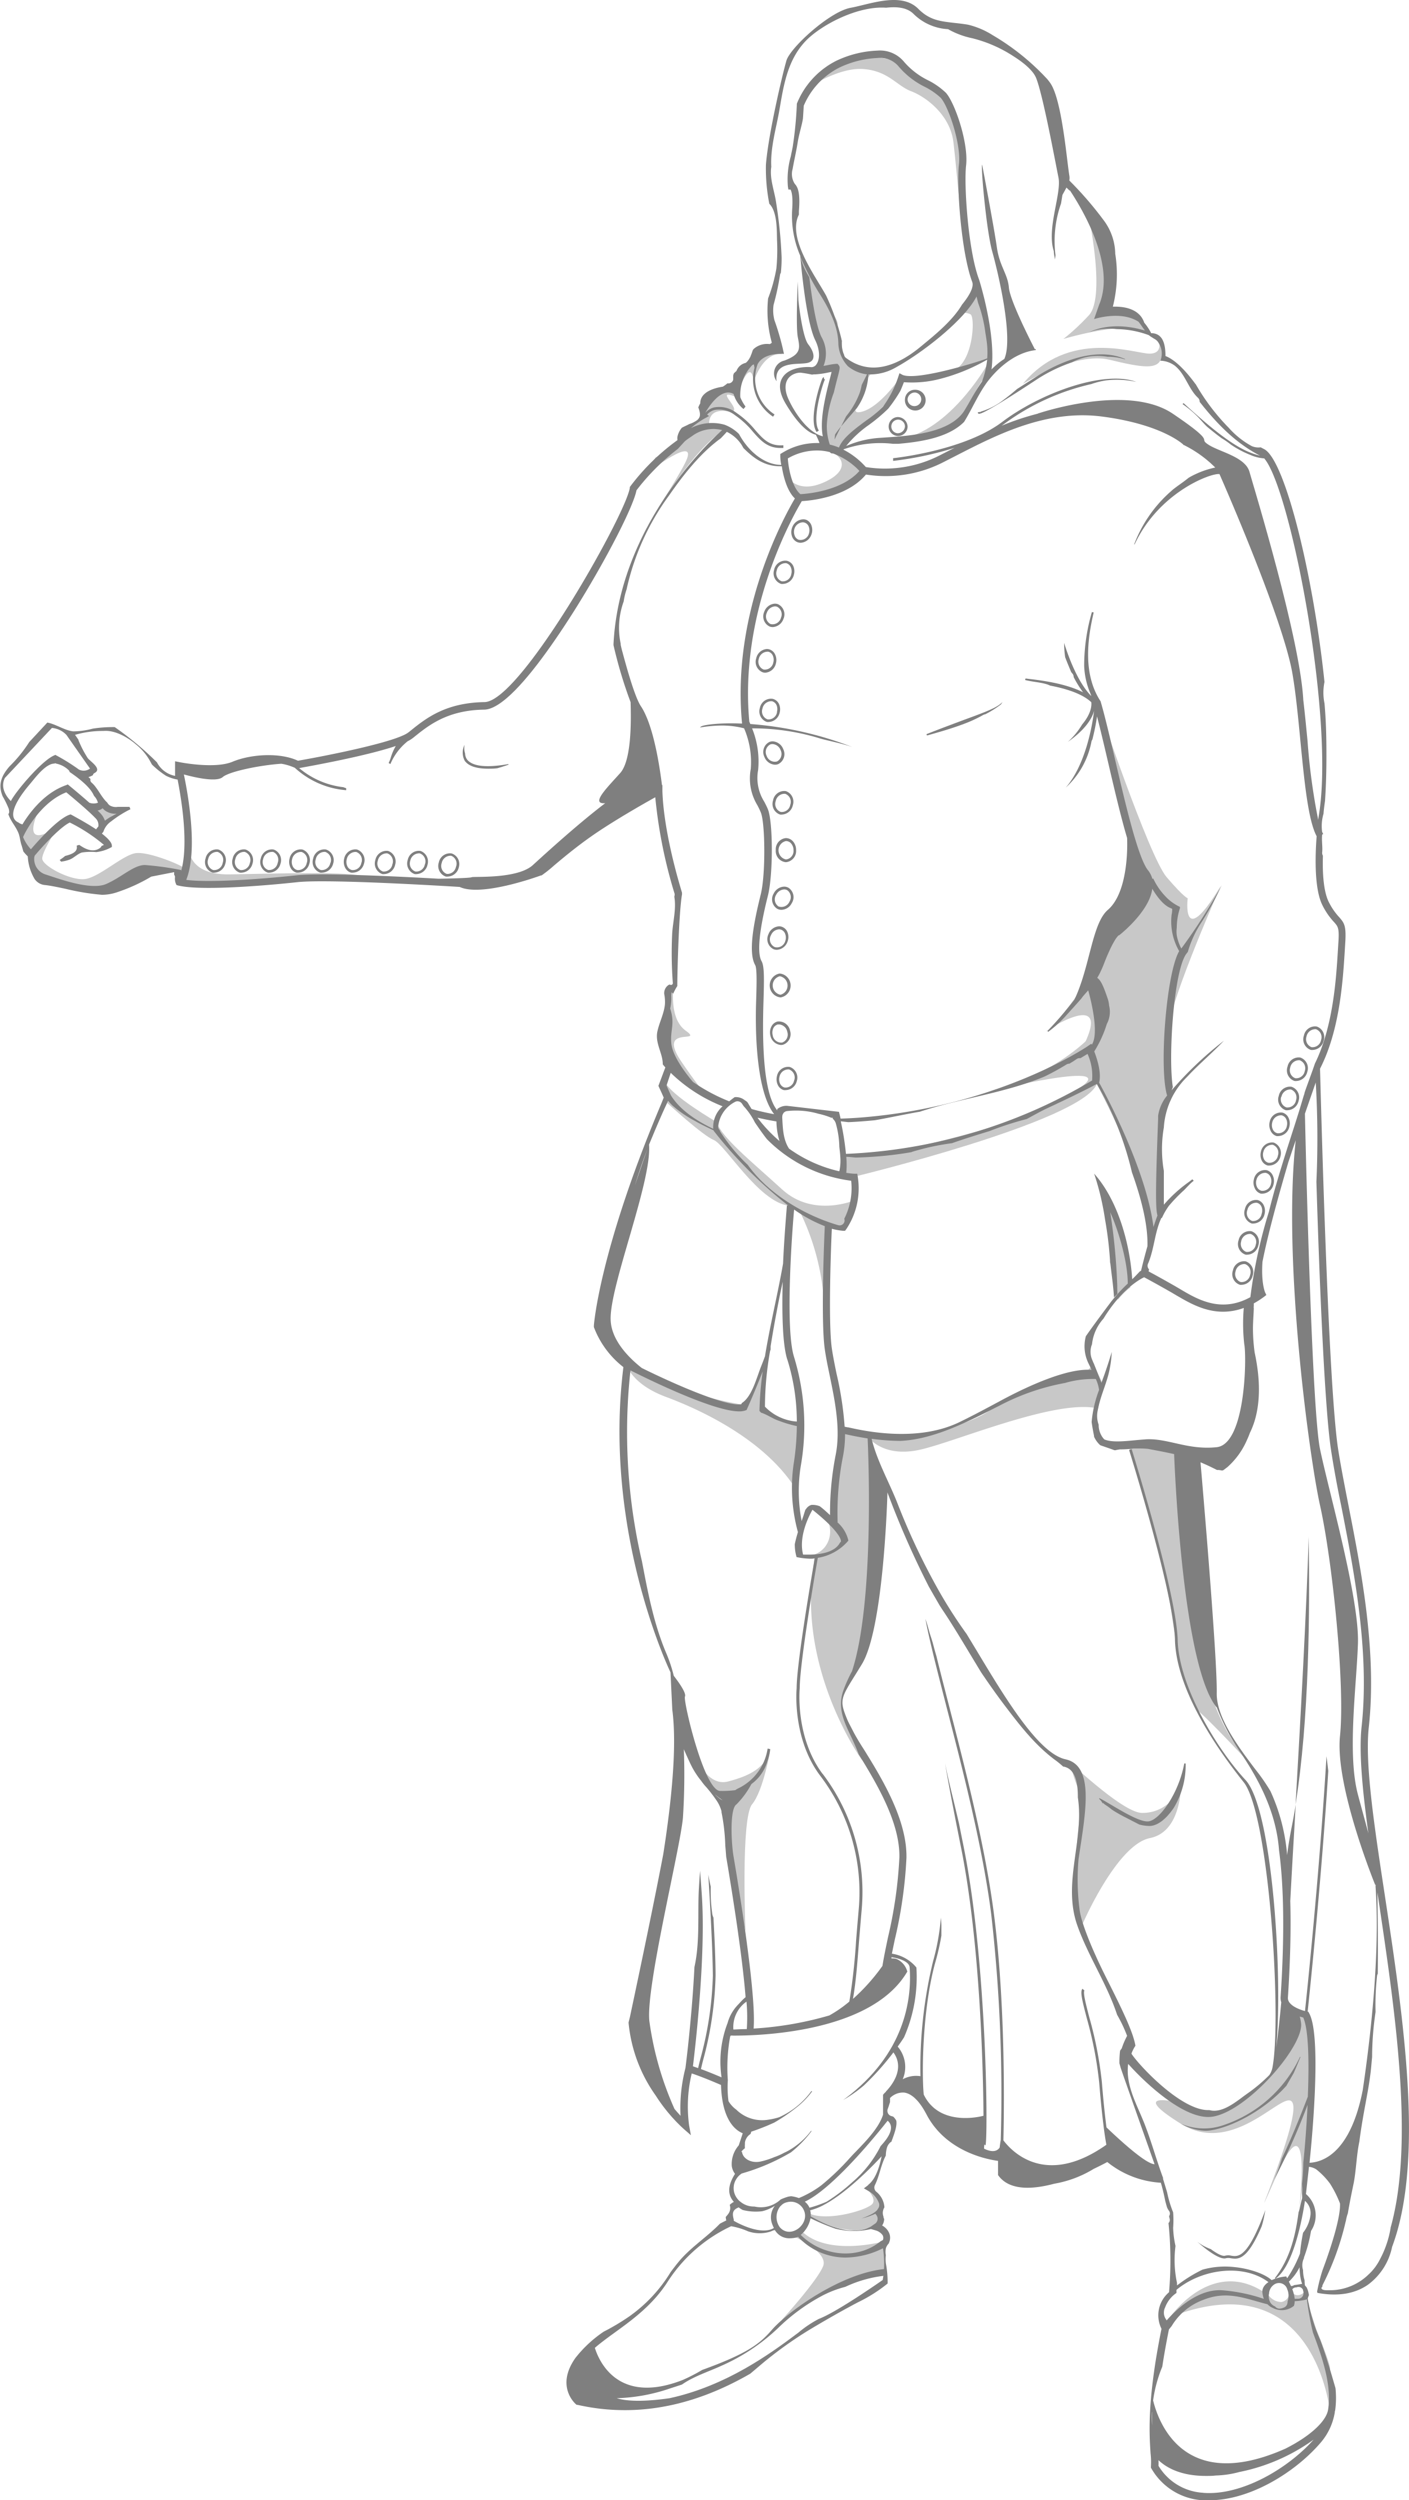 <svg id="Layer_1" data-name="Layer 1" xmlns="http://www.w3.org/2000/svg" viewBox="0 0 233.41 414.02"><defs><style>.cls-1{opacity:0.5;}.cls-2{fill:#919191;}.cls-3{fill:#727272;}</style></defs><title>hero</title><g class="cls-1"><path class="cls-2" d="M132.64,42.64s3.21,5.16,4,7.09,2.23,2.93,2.12,4.13a5.08,5.08,0,0,0,.75,2.59s-0.42,2.81,1.37,3.85a11.85,11.85,0,0,0,3.65,1.34A5.57,5.57,0,0,0,143,64.53c-0.06,1.38-2.83,4.42-.07,3.6s5.73-5,5.73-5,0.77,0.88-.81,2.53-3.87,4-5.59,5.51a10.25,10.25,0,0,0-2.49,3.29l-2.58-.53s-0.75-5.14.15-8.64,2.06-4,.92-4.4l-2.52.37s0.93-.74.49-2.64-1.49-4-1.94-7-1.63-9-1.63-9"/><path class="cls-2" d="M162,47.94l-3.21,4.12a2.14,2.14,0,0,1,2,0c0.79,0.6.4,8-2.88,9.29,0,0,5.6-1.29,6.06-2.29S162.88,49.15,162,47.94Z"/><path class="cls-2" d="M188.6,147.75c-0.4.3-4,4.77-4.37,5a20,20,0,0,0-2.48,4.57c-0.1.6-.89,3-0.89,3l0.7,3.68,1.29,2.88a6.25,6.25,0,0,1-.3,1.19c-0.2.5-1.27,3-1.28,3.11s0.68,1.81.68,1.81l-1.09,1s0.4,2.32.5,2.74,0.36,2.85.36,2.85,9.41,17.76,9,24.4l1.79-3.2s-0.89-13.57,0-16.44l1.5-2.32s-0.8-10.43-.4-13.41a97.59,97.59,0,0,1,2.62-10.16,4.43,4.43,0,0,1-1.77-3,12,12,0,0,1-.34-3.91c0.1-1,.79-0.78.79-0.78L190,145.26Z"/><path class="cls-2" d="M180.33,35.72s2.91,13.56,0,16.54a36.68,36.68,0,0,1-4.17,3.87s9.65-2.91,13.47-1.38h0A1,1,0,0,0,190,54a16,16,0,0,1-1.86-1.58c-0.15-.37-1.79-0.75-2.16-1s-2.46.45-2.76,0.37,0.82-5.29.82-5.89-1-6.56-1.12-6.78S180.33,35.72,180.33,35.72Z"/><path class="cls-2" d="M191.88,56.14s1,2.45-1.49,2.42-13.34-4.17-20.94,5c0,0,8.68-5.35,14.29-4s8,1.67,8.62-.21-0.18-2.21-.18-2.21Z"/><path class="cls-2" d="M163.39,60.64s-6.73,11.73-15.33,12.14c0,0,8.27.27,10.51-2.63s3.5-7.17,4.82-7.68,0-1.83,0-1.83"/><path class="cls-2" d="M128.22,57.43l-2.51.65L125,59.22c-0.45.45-.75,0.79-1,1s-0.28.5-.51,0.65a6.62,6.62,0,0,0-.83.79,7.9,7.9,0,0,0-.6.82c-0.15.12,0.45,0.32,0,.67a5.17,5.17,0,0,1-.84.7,7.77,7.77,0,0,1-1,.4,4.06,4.06,0,0,0-1.19.37c-0.5.23-1.21,0.58-1.52,0.77a1.54,1.54,0,0,0-.77.72,0.9,0.9,0,0,1,0,.62c-0.09.26,0.24,0.31,0,.55a4,4,0,0,0-.43,1.24,3.53,3.53,0,0,0-.43.55,3.06,3.06,0,0,1-.36.49,3.23,3.23,0,0,1-.52.33,8.27,8.27,0,0,0-1,.75,1.78,1.78,0,0,0-.5.72v0.35a4.85,4.85,0,0,0,1.54-.55,0.92,0.92,0,0,1,.65-0.3,2.44,2.44,0,0,1,1-.22,2.43,2.43,0,0,0,.8,0s-0.57-3.1,3-2.53-2.86-4.16,1.5-2.35c0,0,2.29-7.2,2.88-2.58,0,0,1.44-4.88,4.67-4.53"/><path class="cls-2" d="M130.42,78.94S132,81.72,136.19,80s3.81-4,1.81-5h0s2.94,0,4.06,1.88,1.14,1,1.14,1a20.11,20.11,0,0,1-1.74,1.59,28.92,28.92,0,0,1-2.93,1.64c-0.3,0-2.78.84-3.23,0.89s-3.18.5-3.18,0.5-0.75-1.64-1-2A11.09,11.09,0,0,1,130.42,78.94Z"/><path class="cls-2" d="M9.53,136.92c0.19-.12-2.61,4.1-2.53,5.29s4.69,3.65,7.08,3.35,6.26-4,8.42-4.29,7.75,2.05,8,2.5-0.45,1.42-.45,1.42l-1.23-.8s-3.46.25-3.76,0.15a24.69,24.69,0,0,0-3.35,1c-0.45.12-2.61,1.54-2.95,1.54H14.45l-4.4-.6-3.06-1-2-3.8-1-1.79a4.78,4.78,0,0,1-.32-1.59c0-.71.47-1.18,0.32-1.39-0.28-.4,2.83-3.58,2.83-3.58S2.52,141.46,9.53,136.92Z"/><path class="cls-2" d="M16.64,132.22c0,0.15.07,1.27-.22,1.38a7.89,7.89,0,0,1-1.64,0,4.4,4.4,0,0,0,.94,1.53,4,4,0,0,1,.94,1c0.18,0.15.26,0.34,0.46,0.19s1.45-1.23,1.45-1.23l1.06-.48,0.6-.33a11.25,11.25,0,0,1-2-.64C17.91,133.45,16.64,132.22,16.64,132.22Z"/><path class="cls-2" d="M177.27,292c-0.13-.44,8.81,8.32,12,8.2a6.49,6.49,0,0,0,6.37-5.07s0.31,8.15-5.15,9.24-11.1,14.11-11.1,14.11a8.13,8.13,0,0,1-1.32-4.17c0-2.29,0-4.35.34-9.08s1-6.77.07-9.36A28.55,28.55,0,0,1,177.27,292Z"/><path class="cls-2" d="M115.27,290.92s1.89,5,5.37,4.07,6.1-2.15,7-5.35h0s-1.16,6.86-3.05,9.13-1.09,21-1.09,21-1.81-7.32-1.85-7.62-0.64-5.56-.74-6.46-0.4-5.66-.4-6-0.3-1.79-.3-1.79-2,0-1.8-.9-2.73-2.81-2.73-2.81Z"/><path class="cls-2" d="M143.49,362.39s1.66,1.44,1.09,2.46-7.35,3.08-10.53,1.69V367s3.75,1.94,5.67,2.11,1.65,0.68,5.38-.61a4.93,4.93,0,0,0,.77-1,4.21,4.21,0,0,0,0-1.12,2,2,0,0,1,0-.87,4.79,4.79,0,0,0,0-.84,6.11,6.11,0,0,0-.81-1.56l-1.14-.89Z"/><path class="cls-2" d="M130.55,370c0.22-.13,6.78,2.78,5.81,5.24s-6.93,9-6.93,9,7.17-5.57,11.11-6.32a38.07,38.07,0,0,0,6-1.56,12.29,12.29,0,0,0,.17-1.58c0-.35,0-2.44,0-2.44v-1.26s-9.53,2.76-14-1.71Z"/><path class="cls-2" d="M132.31,243.76c0.1-.58.16-1.28,0.28-2a14.08,14.08,0,0,1,.17-2.17s0,0,0,0c0-1.06.08-2.12,0.18-3.18a0.47,0.47,0,0,1,0-.1v-0.1c-2.76-.69-5.24-1.72-6.27-3.28v-8.3s-0.86,5.87-3.92,7.92c0,0-10.81-1.63-19-6.7,0,0,.7,3.28,6.56,5.46,4.16,1.55,15.94,6.4,21.53,15.27C132,245.63,132.16,244.69,132.31,243.76Z"/><path class="cls-3" d="M121.49,233.42l0,0Z"/><path class="cls-3" d="M122.69,232.62h0Z"/><path class="cls-3" d="M122.48,232.76l-0.06,0Z"/><path class="cls-3" d="M122.28,232.9l-0.18.12Z"/><path class="cls-3" d="M122.09,233l-0.23.15Z"/><path class="cls-3" d="M126.69,232.87l-0.05-.08Z"/><path class="cls-3" d="M126.57,232.69l-0.05-.08Z"/><path class="cls-3" d="M126.3,232.28l-0.11-.17Z"/><path class="cls-3" d="M125.81,231.54l-0.3-.45Z"/><path class="cls-3" d="M125.47,231l0,0Z"/><path class="cls-2" d="M141.6,276.63c3.58-6.57,3.78-14.52,3.68-20.78s-0.4-12.72-.4-13.21-0.79-5.07-.79-5.07-2.21,0-5.08-.34c0,2.31-.51,4.56-0.74,6.87a0.48,0.48,0,0,1,0,.1,23.57,23.57,0,0,1-.12,3,0.5,0.5,0,0,1-.42.45,12.48,12.48,0,0,0,.34,2.57,0.6,0.6,0,0,1-1.06.53,3.34,3.34,0,0,1-.23-0.39,0.43,0.43,0,0,1-.21-0.16,0.57,0.57,0,0,1-.38-0.18l-0.1,0,0,0.39a4.28,4.28,0,0,1,1.31,4.18,3.9,3.9,0,0,1-2.48,2.82,19.81,19.81,0,0,1-.19,2.11c-2.52,17.29,8.07,31.94,8.07,31.94s0.29-.86-1.38-4.58S138,283.2,141.6,276.63Z"/><path class="cls-2" d="M187.07,213.33a0.44,0.44,0,0,1,.18-0.08c-0.38-3-1.44-10.38-3.62-14.51,0,0,1.25,10.51,1.57,16.48A10.76,10.76,0,0,1,187.07,213.33Z"/><path class="cls-2" d="M197.84,251.78c-0.2-.7-0.6-8.35-0.6-8.74s-0.3-2-.3-2l-0.36-1.43a8.44,8.44,0,0,1-3.7-.58,10.17,10.17,0,0,0-1.58-.34c-1.56,0-3.12.09-4.68,0,3.68,8.51,6.86,24.89,7.25,27.15,0.48,2.78,1.93,15.06,4.79,17.61,2.14,1.91,6.27,6.3,8.2,8.37a31.34,31.34,0,0,1-7.33-16.56C198.33,264.39,198,252.47,197.84,251.78Z"/><path class="cls-2" d="M182.41,231.16h0c0-.22.09-0.43,0.14-0.66a0.6,0.6,0,0,1,.07-0.17l0-.13a0.58,0.58,0,0,1,.18-0.3l0.13-.33a0.63,0.63,0,0,1-.19-0.25c-0.5-1.21-1.15-2.35-1.55-3.6-0.91,1.23-1.82,2.14-2.56,2.21-2.38.2-11.1,3.24-15.09,5.89s-14.62,4.74-17.06,4.24a20.63,20.63,0,0,0-3-.5s2.38,4,9,2.48c5.93-1.33,22.57-8.48,29.44-6.8A16.41,16.41,0,0,1,182.41,231.16Z"/><path class="cls-2" d="M195.64,348.25s6.77,7.35,17-7.7a42.2,42.2,0,0,0,1.69-5,8,8,0,0,1,.5-2.09l1.33-.45,0.75,2.24v18.38l-1.73,12.58s2.37-19.7-3.7-6,3.46-7.7,2.75-11.64-9.27,8.91-18.6,3.11S195.64,348.25,195.64,348.25Z"/><path class="cls-2" d="M220.32,392.36c0.27-.46-2.12-6.27-2.24-6.58s-1.61-5-1.61-5L216,379.61a1.56,1.56,0,0,1-.89.44,1.1,1.1,0,0,1-.88-0.27l-0.68,0,0,0.13a1.56,1.56,0,0,1-1.27,1.28,2.64,2.64,0,0,1-2-.95,2,2,0,0,1-.33-0.5h-0.29c-8.93-6.11-15.82,3.95-15.82,3.95,24.35-9.47,26.54,16.1,26.54,16.1S220,392.81,220.32,392.36Z"/><path class="cls-2" d="M202.15,146.82c-6.48,10.73-5.4,1.91-5.4,1.91s-0.5,0-3.48-3.47-11.72-29.58-11.72-29.58,2.83,9.13,2.58,10.21,2.19,9,2.19,9,2.58,12.32,2.2,13.32,3.46,6.16,3.56,7.1,1.38,15.78,1.38,15.78c0-4.42,7.68-21.93,8.72-24.28Z"/><path class="cls-2" d="M31.29,139.53s-1,5.39,6.78,5.26,20.39-.54,22.3.4c0,0-3.17.3-3.42,0.3s-6-.3-6-0.3l-4.42.3s-6.24.82-6.35,0.75-4.88,1-5,.58-3.73-.51-4-0.58-1.45.15-1.3-.45S31.29,139.53,31.29,139.53Z"/><path class="cls-2" d="M115.67,70.84l-2.19.85s-1.69,2.94-2,2.79-2.91,1.3-2.91,1.3l-1.66,2.76s9.3-7.19,6.56-1.83c-1.76,3.45-5.4,8.66-7.5,12.86,3-5.74,9-15.25,14.15-18.52h-1.41Z"/><path class="cls-2" d="M133.65,14.68s5.17-3.55,9.34-3.25,5.56,2.78,7.95,3.68,6.46,3.87,7,8.45S159.33,38,159.33,38L160,39.45s0.3-3.38,0-3.73-0.7-4.92-.7-5.61,0.3-2.88.3-3.48S159,23,159,22.46s-1.59-4.87-1.59-4.87-1.57-1.46-1.38-2.09-3.49-2.19-3.49-2.19a20.81,20.81,0,0,0-2.29-1.91,8,8,0,0,1-1.42-1.17l-2-.51s-2.1-.32-2.43-0.78-3.55,1-3.65,1-2.19.84-2.19,0.84-2.43,1.42-2.58,1.49-2.46,2.14-2.46,2.14"/><path class="cls-2" d="M111.84,161.66c-0.07.22-1.46,6.69,1.74,9s-4.91-1.05-.7,5.14,4.47,5.59,4.47,5.59-5.08-3.28-5.52-3.95a16.75,16.75,0,0,1-2-3.55c-0.07-.7.07-3.48,0-3.92a17.2,17.2,0,0,1,.45-2.22c0-.3.52-2.53,0.52-2.61a3.36,3.36,0,0,1,.07-1.49,3.12,3.12,0,0,0,.67-0.48Z"/><path class="cls-2" d="M179.85,162.8s-4.77,6.91-6.44,7.9,12.2-8.5,5.44,3.67l2-.47a24.94,24.94,0,0,0,1.19-2.78c0-.42.25-3.7,0.25-4.3a22.35,22.35,0,0,0-.75-3.33A5.8,5.8,0,0,0,179.85,162.8Z"/><path class="cls-2" d="M141.35,194.89s37.79-9.12,40.36-15.4h0L169.82,185s-24.37,7.73-30,6.14l-0.37,3.77h1.94Z"/><path class="cls-2" d="M110.53,182.64s5.86,5.39,7.72,6.14,7.39,10.18,12.34,10.86h0s7.52,4.43,8.82,3.74c0,0,2.24-2.46,2.24-4.66,0,0-6.86,3-12.07-1.75s-10-8.58-10.88-11.18c0,0-7.6-4.4-8.57-6.7l0.26,0.71,0.3,2.52"/><path class="cls-2" d="M163.46,180.8s23.81-5.79,14.75-.25,2.94-1.08,2.94-1.08l0.41-1.32s3.61-.84,3.54-1.51-0.15-3.88-.3-4.18-0.22-2.27-.6-2.48-1.35-.82-1.35-0.82-5.59,8.29-19.39,11.64"/><path class="cls-2" d="M136.45,214.32l0.1,0.21c0.32-5.08.68-10.46,0.68-10.64,0-.4.7-3.2,0.7-3.2s-3.68-.48-4.17-0.68-1.23.68-1.23,0.68a39.74,39.74,0,0,1,3.85,13.52A0.6,0.6,0,0,1,136.45,214.32Z"/><path d="M168.49,64.41c-0.71.61-1.44,1.21-2.2,1.77a11.46,11.46,0,0,1-3.88,2,0.2,0.2,0,0,1,0,.11l-0.11-.08-0.33.08a0.25,0.25,0,0,0,.07.16,0.18,0.18,0,0,0,.15.07c0.41,0,2-.71,9.61-5.72A26.17,26.17,0,0,1,177.57,60a9.21,9.21,0,0,1,3.22-1,10.13,10.13,0,0,1,2.68.08,9.26,9.26,0,0,1,2.91.44l0-.07c-5.74-2.48-12.79,1.67-14.82,3Z"/><path d="M135.28,71.54l0.37-.25c-1.28-1.86.77-8.08,1-8.44l-0.16-.15V62.47a0.3,0.3,0,0,0-.25.19C135.9,63.34,133.86,69.47,135.28,71.54Z"/><path d="M159,120.12l0.76-.28a22.63,22.63,0,0,0,3.1-1.44,0.91,0.91,0,0,1,.35-0.12,16.49,16.49,0,0,0,2.62-1.65l0.25-.4c-0.85.93-2.53,1.56-6.46,3-1.63.61-3.65,1.36-6.15,2.34l0.09,0.22C155.29,121.31,157.18,120.77,159,120.12Z"/><path d="M202.71,351.89a9.71,9.71,0,0,1-7.07-.22,8.89,8.89,0,0,0,4.06,1.16,5.52,5.52,0,0,0,.85-0.06c3.48-.54,8.84-3.25,12.55-7.39,0.4-.7.8-1.39,1.2-2.08,0.4-.89.76-1.8,1.14-2.7l-0.09,0A21.5,21.5,0,0,1,202.71,351.89Z"/><path d="M182.12,297.92a1.92,1.92,0,0,1,.61.93c-0.2-.63.08-0.14,0.45,0.06a11.1,11.1,0,0,1,1,.74,22.7,22.7,0,0,0,2.39,1.36l2.15,1.11a6.74,6.74,0,0,0,1.59.24h0.22c1.36-.08,2.72-1.26,3.88-2.95a13.56,13.56,0,0,0,2-7.4l-0.23,0c-0.92,5-4.13,9.48-6,9.6s-6.52-3.14-8.1-3.87Z"/><path d="M229.44,314.08c-1.8-11.81-3.35-22-2.69-28.06,1.37-12.58-1.26-26-3.38-36.81-0.65-3.34-1.27-6.49-1.7-9.24-1.71-11.14-2.9-59.85-3-63,3.29-6.41,3.79-14.61,4.1-19.53l0.07-1.14c0.2-2.93-.11-3.43-1-4.43a10.63,10.63,0,0,1-1.69-2.45c-0.9-1.72-1.09-4.86-1-7.72a0.91,0.91,0,0,1-.12-0.57c0.09-.94-0.12-2,0-2.93l0.17-.1c-0.06-.1-0.12-0.23-0.18-0.35a7.11,7.11,0,0,1,.23-3c0.05-.75.16-1.49,0.25-2.14,0.17-2.6.24-5.19,0.23-7.81,0-2.79-.07-5.56-0.32-8.34a8.73,8.73,0,0,1,0-3.53c-1.83-17.57-6.52-36.8-10-38.56l-0.57-.3a2.73,2.73,0,0,1-1.52-.22,14.13,14.13,0,0,1-3.76-3,35.5,35.5,0,0,1-5.47-7.21L198,63.54c-2.39-3.26-4.08-4.27-4.93-4.58,0-1.7-.32-2.84-1.09-3.41a2,2,0,0,0-1.27-.37,9.56,9.56,0,0,0-1.16-1.75c-0.36-1.11-1.52-2.75-5.2-2.65a21.67,21.67,0,0,0,.4-8.74A9.53,9.53,0,0,0,183,36.7a58.47,58.47,0,0,0-5.86-6.81,2.31,2.31,0,0,0,0-.83c-0.08-.49-0.19-1.34-0.32-2.42-0.48-3.92-1.28-10.47-2.75-12.76a8.06,8.06,0,0,0-.56-0.75h0a39.5,39.5,0,0,0-9.09-7.32h0a13.38,13.38,0,0,0-4.06-1.72c-0.82-.14-1.56-0.22-2.28-0.3-2.37-.27-4.09-0.46-5.94-2.31C149.83-.86,146,0.09,142.87.85c-0.71.17-1.38,0.34-2,.45-3.45.65-10,6.62-10.6,8.76-0.59,2-3,12.15-3.39,17.22a30.18,30.18,0,0,0,.56,6.46c1.36,1.34,1.23,4.55,1.28,6.07a31.61,31.61,0,0,1-.11,4.66,25.57,25.57,0,0,1-1.37,4.94,19.63,19.63,0,0,0,.53,7l0.08,0.34a0.93,0.93,0,0,1-.35.23,3.31,3.31,0,0,0-2.64.8,1.87,1.87,0,0,0-.15.19c-0.12.35-.24,0.72-0.4,1.06,0,0,0,.07,0,0.1l-0.05,0a2.93,2.93,0,0,1-.51.77l-0.21.19A2.12,2.12,0,0,0,122,61.43h0a5.33,5.33,0,0,0-.44.41,3.41,3.41,0,0,0-.1.34c0,0.12,0,.23,0,0.35a1.34,1.34,0,0,1,0,.16h0s0,0.08,0,.18a0.82,0.82,0,0,1-.76.62h-0.22a4.9,4.9,0,0,1-.74.54C118.07,64.29,116,65,116,66.8a3.37,3.37,0,0,0-.32.67c0.28,0.74.5,1.55-.16,2.08a4.43,4.43,0,0,1-1.34.67c-0.39.22-.83,0.39-1.22,0.61a3.29,3.29,0,0,0-.73,1.45,1.84,1.84,0,0,0,0,.6,36.29,36.29,0,0,0-7.81,7.65l-0.09.12,0,0.15c-0.69,4.44-18.09,35.37-24.06,35.46-6.53.1-9.79,2.74-12.42,4.87l-0.17.13c-2,1.61-13.71,3.91-18.32,4.71-3.1-1.44-7.91-1.06-10.85.17s-8.74.08-8.8,0.06l-0.71-.14v2.42a4.31,4.31,0,0,1-3-2.24,51.59,51.59,0,0,0-7-5.84,22.31,22.31,0,0,0-3.61.25,13,13,0,0,1-3.25.46c-1.5-.18-2.82-1.18-4.3-1.46l-3,3.23a22.57,22.57,0,0,1-3.24,4c-1.31,1.5-2,3-1.15,5a16,16,0,0,1,1,2.05l0,0v0a2.6,2.6,0,0,1,.07.48,0.56,0.56,0,0,1-.14.4c0.36,1.13,1.21,2,1.66,3.1,0.28,0.68.3,1.45,0.56,2.14L3.87,141a9.33,9.33,0,0,0,.73.81,8.17,8.17,0,0,0,1.13,3.74h0a2.31,2.31,0,0,0,1.68,1c0.82,0.08,2.08.34,3.41,0.62a39.48,39.48,0,0,0,6.07,1,7.87,7.87,0,0,0,2.31-.36h0a28.7,28.7,0,0,0,5.86-2.65l3.79-.74c0,0.16,0,.31,0,0.44a0.57,0.57,0,0,1,.13.47,2.11,2.11,0,0,0,.27,1.23c4.2,1.26,19.35-.41,20-0.48,5.05-.56,25.17.68,26.9,0.79,3.5,1.63,12.45-1.54,13.47-1.91l0.1,0a21.68,21.68,0,0,0,2.05-1.63c1.53-1.29,3.84-3.23,6.63-5.15,3.46-2.38,8.24-5.1,10.15-6.16a80.52,80.52,0,0,0,3.21,16c0,0.14,0,.3-0.06.46,0.36,2-.24,4.18-0.35,6.16a65.84,65.84,0,0,0,.11,8.14,0.3,0.3,0,0,1-.49.25l0,0a0.91,0.91,0,0,0-.2.06,1.62,1.62,0,0,0-.74,1.48,6.93,6.93,0,0,1,.12,1.73c-0.15,1.59-.94,3-1.26,4.55-0.39,1.89.94,3.66,0.9,5.39,0.16,0.21.31,0.38,0.43,0.51l-1.15,3.06,0.1,0.22h0l0.46,1h0l0.32,0.72-0.4,1c-10.25,24.25-11.17,36.64-11.17,36.76v0.13l0,0.12a15.12,15.12,0,0,0,4.89,6.62c-3.29,26.42,6.95,48.74,7.8,50.54l0.3,6.19c0.79,6-.1,15-1.49,23.89-1.72,9.07-4.68,23-5.53,27l-0.22.88,0,0.11V335a24.76,24.76,0,0,0,4.49,12,27.82,27.82,0,0,0,4.56,5.46l1.27,1.11-0.3-1.66a23.42,23.42,0,0,1,.44-8.57c1.91,0.64,4,1.55,4.85,1.91,0.17,5.85,2.4,7.51,3.6,8l-0.66,2a4.7,4.7,0,0,0-1.16,3.42,2.76,2.76,0,0,0,.54,1.3c-1.64,2.58-.81,3.94-0.19,4.64a2.79,2.79,0,0,0-.69.5,1.6,1.6,0,0,1-.27,1.53c-0.12.17-.26,0.32-0.39,0.48a4.75,4.75,0,0,0,.09.57c-0.25.12-.62,0.3-1.05,0.53-2.19,2.27-5,4-7,6.51-0.4.49-.78,1-1.16,1.5a24.61,24.61,0,0,1-6.92,7.39,37,37,0,0,1-4.17,2.48,20.37,20.37,0,0,0-4.7,4.37c-3.36,4.77.08,7.63,0.11,7.66l0.11,0.09,0.14,0c11.55,2.6,21.39-1,28.6-5.15,0.91-.75,1.78-1.52,2.61-2.19a65.82,65.82,0,0,1,7.17-5.07c2.65-1.59,5.34-3.13,8.07-4.57a25.22,25.22,0,0,0,4.92-3.11,16.36,16.36,0,0,0-.3-3.37,5.08,5.08,0,0,1,0-1.32,2.77,2.77,0,0,1,0-1.12,2.06,2.06,0,0,1,.53-0.87v-0.07a2,2,0,0,0,0-1.67,2.63,2.63,0,0,0-1.14-1.19,2,2,0,0,0,.34-1.08,2.13,2.13,0,0,1-.11-0.24l0,0,0-.13a2.07,2.07,0,0,1-.12-0.58,1.64,1.64,0,0,1,.07-0.52h0a1.77,1.77,0,0,1,.11-0.3l0.09-.16h0a3.62,3.62,0,0,0-1.37-2.6,0.91,0.91,0,0,1-.21-1.07c0.77-1.53,1-3.38,1.81-4.89a5.14,5.14,0,0,1,.16-1.21,1.9,1.9,0,0,1,.69-1.06l0.06,0c0.49-1.29,1-2.69.82-3.53a2.7,2.7,0,0,0-.48-0.64,1.11,1.11,0,0,0-.27-0.09,0.91,0.91,0,0,1-.63-1.28c0.15-.38.24-0.74,0.35-1.05v-0.68l0.16-.15a3,3,0,0,1,2.16-.75c1.28,0.15,2.56,1.4,3.71,3.6,3.19,6.11,9.87,7.44,11.86,7.71v2.35l0.12,0.16c1.85,2.42,5.58,2.24,9.21,1.27a18.52,18.52,0,0,0,6.51-2.45c1-.48,1.82-0.9,2.26-1.14a15.55,15.55,0,0,0,8.87,3.43c0.3,1,.54,2.06.75,3.1l0,0,0.25,0.9a2.54,2.54,0,0,0,.32.61,0.75,0.75,0,0,1,.05.91c0,0.16.07,0.32,0.1,0.49a0.72,0.72,0,0,1-.2.67,60.92,60.92,0,0,1,.09,11.45,5,5,0,0,0-1.25,6.06c-2.45,12.09-2,17.65-1.81,20.64a12.16,12.16,0,0,1,.06,2.16l0,0.21,0.11,0.18a10.5,10.5,0,0,0,8.46,5.2q0.55,0,1.11,0c6.81,0,14.36-4.72,18.52-9.64a10.15,10.15,0,0,0,2.26-4.94c0-.08,0-0.17.05-0.25h0a15.25,15.25,0,0,0,.06-3.74c-0.78-2.71-1.56-5.38-2.53-8a27.15,27.15,0,0,1-1.9-6,5,5,0,0,1-.16-0.88l0.2-.55-0.06-.25a3.67,3.67,0,0,0-.33-1l-0.28-.34a6.46,6.46,0,0,1-.06-0.72,1,1,0,0,1,0-.14,4.07,4.07,0,0,1-.19-0.82,5.19,5.19,0,0,1-.06-0.84,2.67,2.67,0,0,1,.1-1.87l0.05-.11s0-.08,0-0.11a23.41,23.41,0,0,0,1.17-4.4,4.68,4.68,0,0,0-.84-6.11l0.5-4.51a3.07,3.07,0,0,1,1.17.4,12.13,12.13,0,0,1,2.31,2.38,17.93,17.93,0,0,1,1.66,3.3c0.14,3.2-2.89,11-2.93,11.15a30.21,30.21,0,0,0-.82,3.2,1,1,0,0,1-.05.2l0.06,0.25c3.36,0.62,6.18.17,8.37-1.35a10.34,10.34,0,0,0,4-6.27C236.05,357.6,232.38,333.47,229.44,314.08Zm-8.94-73.93c0.43,2.78,1,5.94,1.7,9.29,2.1,10.72,4.71,24.06,3.36,36.46-0.46,4.24.12,10.4,1.12,17.68-0.49-1.88-1.09-4-1.73-6.41-1.77-6.69-.28-17.46,0-24.91s-4.75-25-6.27-32.26c-1.28-6.09-2.25-43.91-2.51-55.59l0.06-.16c0.56-1.63,1.14-3.29,1.73-5a158.57,158.57,0,0,1,.11,16.43C218.56,211.66,219.42,233.16,220.5,240.14ZM219.12,150A11.69,11.69,0,0,0,221,152.7c0.67,0.75.88,1,.7,3.55l-0.07,1.15c-0.29,4.73-.78,12.56-3.8,18.7-0.5,1.49-1.26,3.48-1.73,4.86,0,0.17-.09.34-0.14,0.5-1,3.46-2.16,6.87-3.23,10.31-0.91,2.92-1.79,5.87-2.52,8.85a82.38,82.38,0,0,0-3.08,14.18c-4.86,2.67-8.77.36-11.62-1.33l-0.78-.46c-2.24-1.28-3.77-2.11-4.46-2.48l0.08-.33a0.86,0.86,0,0,1-.15-1c1-2.32,1.09-5.21,2.19-7.52h0.09a11.24,11.24,0,0,1,1.15-2,26.17,26.17,0,0,1,2.48-2.57c0.49-.48,1-1.1,1.64-1.59l0,0-0.24-.24c-0.06.06-.34,0.27-0.59,0.46a23,23,0,0,0-4.12,3.75c0-1,0-2.79,0-5.6a21,21,0,0,1,0-7.19,12.8,12.8,0,0,1,3.84-8.37c1.94-2.1,4.15-3.92,6.11-6a60.08,60.08,0,0,0-8.67,8.22l0.21-.54c-0.8-4.93.16-19.51,2.29-22.14l0.19-.24a17.86,17.86,0,0,1,2.29-4.95,49.65,49.65,0,0,0,3.33-6.11,93,93,0,0,1-6.7,10.5,7.8,7.8,0,0,1-.75-2.18,4.69,4.69,0,0,1,0-1.27,10.75,10.75,0,0,1,.52-3.23,1.9,1.9,0,0,0,0-.22,7.7,7.7,0,0,1-2.36-1.7,10.94,10.94,0,0,1-2.06-3l-0.14.07a3.92,3.92,0,0,0-.74-1.45c-1.65-2.08-3.75-11.06-5.43-18.27-0.9-3.87-1.72-7.35-2.41-9.69-2.81-4.28-2.3-9.84-1.14-14.71l-0.3-.07a31.83,31.83,0,0,0-1.28,8.91,12.82,12.82,0,0,0,.9,4.26c0.09,0.21.19,0.47,0.29,0.75-2.27-2.29-3.83-6.62-4.51-8.81a16.11,16.11,0,0,0,.17,2.36c0.29,0.78.64,1.62,1,2.47l0.16,0.2a0.91,0.91,0,0,1,.25.63,17.58,17.58,0,0,0,1.56,2.52c-3-1.53-7.19-2-8.89-2.21l-0.64-.08-0.08.25c1.22,0.32,2.6.37,3.72,0.75,0.16,0.05.29,0.12,0.44,0.18,2.4,0.46,5.24,1.27,6.81,2.75,0.07,0.53,0,1.89-1.52,3.69a12.5,12.5,0,0,1-2.36,2.88c2.93-2.06,4-3.88,4.35-5.15-0.36,2.79-1.49,9-4.7,12.72a13.76,13.76,0,0,0,4.25-7.59,0.9,0.9,0,0,1,.16-0.37,37.3,37.3,0,0,0,.77-3.83c0.55,2.13,1.17,4.75,1.8,7.46,1.05,4.5,2.12,9.09,3.18,12.67h0s0.49,8.74-3.19,11.91c-2.63,2.26-2.95,9.46-5.54,14.87a61.82,61.82,0,0,1-4.47,5.19l0.13,0.13a19.7,19.7,0,0,0,3.09-2.83c0.79-.88,1.6-1.76,2.38-2.66l0.28-.38c0.3-.34.6-0.68,0.88-1,0.53,1.9,1.69,6.7.74,8.75l-0.15.26-0.08-.17-0.58.4c-0.14.1-14.74,10-37.57,11.82-1.17.09-2.28,0.15-3.38,0.18-0.09-.41-0.16-0.67-0.17-0.72l-0.1-.4-8.63-1a2.42,2.42,0,0,0-1.59.54c0,0.08,0,.14,0,0.22-2.48-3-2.46-12.27-2.29-17.86,0.12-3.93.16-6-.31-6.85-1.14-2,.51-8.69,1.06-10.89,0.86-3.46.84-12.1,0-14.23-0.19-.47-0.41-0.9-0.63-1.31a7.33,7.33,0,0,1-1-5.23,14.65,14.65,0,0,0-1-6.89,37.88,37.88,0,0,1,11.35,1.7c1.31,0.37,3.38.75,5.26,1.39a59.19,59.19,0,0,0-16.9-3.81l-0.17-.39c-1.72-18.45,7.38-34.33,8.7-36.52,1.48-.08,7.49-0.64,10.62-4.4a20.92,20.92,0,0,0,12.85-2.06l2.21-1.13c6.6-3.38,14.8-7.6,24-6.42,10,1.29,13.48,4.62,13.51,4.65L196,73.68l0.09,0a19.64,19.64,0,0,1,5.22,3.74,14.88,14.88,0,0,0-4.4,1.69c-1,.83-2.2,1.56-2.93,2.24a22.09,22.09,0,0,0-6.1,8.79l0.08,0c4-8.58,12.55-11.81,14.05-11.64l0.1,0.22c4,9.16,10.77,25.61,12,32.88,0.55,3.22.94,7.23,1.31,11.1,0.66,6.75,1.28,13.12,2.69,15.77C217.84,142,217.73,147.37,219.12,150ZM201.57,282.73a35,35,0,0,0,3.86,7.37c3.37,4.95,6,10.27,6.45,16.27,0.82,6.14.92,14.34,0.26,24.32a2.29,2.29,0,0,0,.11.87c-0.24,2.57-.52,5.27-0.84,7.48,1.11-11.18-.53-39.39-5.09-44.3s-11-15.32-11.23-23.11v-0.15c-0.28-8-7.55-31.27-7.62-31.51l-0.43.13c0.07,0.23,7.33,23.46,7.6,31.39v0.15c0.29,8.34,7,18,11.38,23.47,4.22,5.29,6.33,38.95,4.78,47.2a3.3,3.3,0,0,1-.52,1.29,26,26,0,0,1-3.63,3.06c-1.56,1.08-4.07,3.39-6.31,2.75-4.62.23-11.87-7.65-12.91-9.35a6.71,6.71,0,0,1,.66-1.31h0c-0.39-2.41-2.57-6.74-4.87-11.32s-4.18-9.16-4.4-11.38a38,38,0,0,1-.15-8.2c1.1-7.48,2.77-15.47-2.18-16.53-4.44-1-9.86-9.95-14.63-17.88l-1.73-2.86a77.84,77.84,0,0,1-5.42-8.64,111.52,111.52,0,0,1-6-12.91c-1.35-3.48-3.43-7.1-4.32-10.78a37.66,37.66,0,0,0,4.73.35c5.69-.24,11.54-3.36,16.51-5.87A38,38,0,0,1,176.45,229a16.59,16.59,0,0,1,5.08-.65,6.28,6.28,0,0,1,.54,1.81,19.54,19.54,0,0,0-1.23,5.26,0.53,0.53,0,0,0,0,.09c0.11,0.81.27,1.61,0.4,2.29a0.49,0.49,0,0,0,0,.11,4.2,4.2,0,0,0,.95,1.34,0.48,0.48,0,0,0,.17.1c0.74,0.26,1.49.51,2.22,0.78a0.42,0.42,0,0,0,.25,0c0.22-.05.45-0.09,0.69-0.13a14.75,14.75,0,0,0,2.28-.15c1,0,1.79,0,2.23.06h0.09c1.07,0.2,2.68.5,4.38,0.87,0.21,5.26,1.65,35.17,7,41.89v0Zm-65.31,11c-4.56-6.11-3.79-14.07-3.78-14.17,0-4.11,2.59-19.45,3-21.6a8.33,8.33,0,0,0,5.06-2.85,5.72,5.72,0,0,0-1.84-3.05h0.06a48,48,0,0,1,.88-10.88,19.23,19.23,0,0,0,.35-3.71l0.25,0.06c0.79,0.17,2,.43,3.49.66,0.14,3.12,1.1,27.33-2.59,38.55a23,23,0,0,0-1.49,3.35c-1.06,3.27.6,5.75,1.88,8.66q0.39,0.88.73,1.76c2.94,4.79,6.84,11.25,6.73,17.07a72.93,72.93,0,0,1-1.9,13.27c-0.35,1.69-.68,3.27-0.91,4.69A32.52,32.52,0,0,1,141.3,331c0.46-2.64.7-5.55,1-9.5,0.13-1.56.27-3.3,0.44-5.24A32.35,32.35,0,0,0,136.27,293.72Zm-4.71-69c-1.54-4.77-.3-21.14,0-24.44a23.35,23.35,0,0,0,5.08,2.75c-0.05,1.19-.69,15.51,0,20.37,0.19,1.34.49,2.8,0.81,4.34,0.86,4.17,1.84,8.89,1,13.14a49.77,49.77,0,0,0-.94,10c-0.5-.46-1.07-1-1.7-1.47a3.23,3.23,0,0,0-1.39-.22,1.6,1.6,0,0,0-.88.67,0.77,0.77,0,0,1-.11.12c-0.17.48-.31,1-0.47,1.43l-0.15.45a26,26,0,0,1-.14-9.15A38.71,38.71,0,0,0,131.56,224.77Zm-1.13.37A34.58,34.58,0,0,1,132,235.4a8.13,8.13,0,0,1-5.28-2.47,53.12,53.12,0,0,1,.85-9.21l0.09-.25c0-.18,0-0.36,0-0.54,0.62-3.9,1.4-7.93,2-10.67C129.52,217.37,129.62,222.64,130.42,225.13Zm-7.22-41.92a11.55,11.55,0,0,1,1.85,2.68c0.64,0.94,1.29,1.88,2,2.78A23.89,23.89,0,0,0,141,195.52a11.17,11.17,0,0,1-1.14,6.29,0.82,0.82,0,0,1-1,1.07c-5.5-1.6-11.52-5.12-15-10a29.11,29.11,0,0,1-4.49-5.41,0.93,0.93,0,0,1-.13-0.31,0.78,0.78,0,0,1-.27-0.57,5.15,5.15,0,0,1,2.93-4.19,0.9,0.9,0,0,1,1,.34l0.29,0.42-0.06,0Zm2.32,1.9q1.47,0.35,3.1.62a11.77,11.77,0,0,0,.51,3.25A24.5,24.5,0,0,1,125.51,185.12Zm4.07-.14a0.93,0.93,0,0,1,.25-0.67s0,0,0-.07h0.06a0.85,0.85,0,0,1,.51-0.22,13.34,13.34,0,0,1,5.18.45,12.23,12.23,0,0,1,2.12.66l0.24,0,0,0.16a1.75,1.75,0,0,1,.49.71,15.53,15.53,0,0,1,.6,3.95c0.05,0.47.11,0.94,0.15,1.41v0.09h0a8.11,8.11,0,0,1-.12,2.41,0.77,0.77,0,0,1-.05.13,23,23,0,0,1-8.31-3.75C129.71,188.68,129.68,186.8,129.58,185Zm9.71,0.74,1.23,0.14c1.46-.06,2.94-0.18,4.42-0.32,2.49-.44,5-1,7.43-1.41C159,181.9,166.48,181,173,178.28a40.74,40.74,0,0,0,3.65-2,0.88,0.88,0,0,1,.5-0.14c0.4-.24.8-0.49,1.19-0.76a0.82,0.82,0,0,1,.63-0.15l1.19-.71a8.77,8.77,0,0,1,.75,4.4,86.69,86.69,0,0,1-40.77,12.15A46.1,46.1,0,0,0,139.29,185.72ZM134.59,250c4.72,3.78,4.75,5.09,4.72,5.27l-0.18.21c-0.91,1.69-3.58,1.95-5.09,1.95h0c-0.4,0-.73,0-1,0C132.29,254.56,133.87,251.27,134.59,250Zm5.86-13.64-0.53-.11a55.51,55.51,0,0,0-1.32-8.69c-0.32-1.52-.61-3-0.8-4.27-0.63-4.42-.12-17.39,0-19.82a10.67,10.67,0,0,0,1.86.34l0.33,0,0.2-.27a12.14,12.14,0,0,0,1.9-8.7l-0.08-.48h-0.49a12.16,12.16,0,0,1-1.33-.15,14.59,14.59,0,0,0,0-2.65c0.53,0,1.06.09,1.59,0.12a62.71,62.71,0,0,0,9.19-.89l0.16-.07a41.2,41.2,0,0,1,6.58-1.42c2-.71,4.12-1.36,6.2-2a53.73,53.73,0,0,1,6.17-2c1.2-.64,2.35-1.3,3.43-1.8,2.76-1.29,5.5-2.59,8.19-4a53.51,53.51,0,0,1,5.81,14.62c1.52,4.24,2.68,8.69,2.57,12.25h0c-0.55,1.92-.91,3.45-1.06,4.06l-0.2.1c-0.41.45-.83,0.88-1.26,1.3-0.39-5.91-2.36-13.07-6.31-17.49a44.32,44.32,0,0,1,1.8,7.55,60.47,60.47,0,0,1,.83,6.83c0,0.17,0,.35.06,0.52,0.2,1.82.49,3.72,0.6,5.6,0.2-.19.39-0.38,0.58-0.59a101.64,101.64,0,0,0-1.2-13.5c1.3,2.85,2.9,8.1,2.9,11.8a27.26,27.26,0,0,0-2.76,3c-1.41,1.88-2.83,3.78-4.18,5.71a6.47,6.47,0,0,0,.47,4.58c0.18,0.36.33,0.68,0.47,1-3.58-.31-9.54,2.13-15.05,5.1-2.18,1.17-4.42,2.38-6.83,3.55C152,238.85,143.32,237,140.46,236.34Zm43.28-69.84,0,0a4.9,4.9,0,0,0-.22-1.12c-0.7-2.06-1.13-3.06-1.75-3.48a7.37,7.37,0,0,0,.54-1c0.2-.41.38-0.81,0.53-1.21,1.47-3.81,2.28-4.67,2.49-4.83h0.07l0.16-.13c0.2-.16,4.89-3.92,5.33-7.58,1.49,2.47,2.53,3,3.12,3.24l0.18,0.09a4.41,4.41,0,0,1-.1,1,9.82,9.82,0,0,0,1.26,6c-2.15,3.67-3.35,19.5-2,23.91a6.86,6.86,0,0,0-1.49,3.35l0,0.51c-0.45,11.69-.42,15-0.11,16-0.23.63-.45,1.27-0.66,1.9-1.22-9.57-8-22.09-9-23.89,0.41-1.71-.36-4-0.81-5.17a19.32,19.32,0,0,0,2.08-4.54A4.31,4.31,0,0,0,183.73,166.51Zm6,71.83c-2.48.15-5.2,0.67-6.8,0A3.5,3.5,0,0,1,182,236s0-.06,0-0.09a4.2,4.2,0,0,1-.15-2.37c0.35-2,1.2-3.85,1.73-5.79a18.36,18.36,0,0,0,.59-3.88c-0.49,1.63-1,3.18-1.51,4.55l-0.2.57c-0.51-1.3-1-2.58-1.56-3.89a3.32,3.32,0,0,1,0-2.51,7.5,7.5,0,0,1,1.86-4.19l0.07-.1c2.91-4.73,5.88-6.41,6.7-6.8,0.58,0.31,2.16,1.16,4.57,2.54l0.76,0.45c2,1.16,4.59,2.72,7.76,2.72a9.87,9.87,0,0,0,3.42-.63,30.39,30.39,0,0,0,.08,6c0.42,2.16.22,16.54-4.56,17.06S193.41,238.11,189.77,238.34ZM137.32,61.66l0.44-.08-0.22.88c-0.66,2.55-1.83,7.06-1.23,9.79-2.56-.61-4.83-4.17-5.75-6.28-0.52-1.2-.74-2.69.34-3.65a2.74,2.74,0,0,1,1.7-.61,19,19,0,0,1,1.88.32,1.86,1.86,0,0,0,.43-0.06V62A13.77,13.77,0,0,0,137.32,61.66Zm-5.47-31a2.44,2.44,0,0,1-.2-0.23l0,0h0A3,3,0,0,1,131.3,28c0.25-1.45.6-2.89,0.83-4.35s0.66-2.69.88-4c0.07-1,.12-1.84.13-2.12a12.54,12.54,0,0,1,5.91-6.34,16.44,16.44,0,0,1,6.32-1.59A4,4,0,0,1,148.86,11a13.43,13.43,0,0,0,4.36,3.39,11.4,11.4,0,0,1,2.63,1.82c1.33,1.52,3.41,7.8,3,11.06-0.4,3.46.38,14.61,2.21,19.43v0c0.29,0.81-.41,2.17-1.7,3.75-1.65,2.8-4.84,5.29-6.9,7-3.65,3-8.13,4.94-12.3,1.83a0.76,0.76,0,0,1-.33-0.54,2.49,2.49,0,0,1-.14-0.33,5.34,5.34,0,0,1-.25-1.54,3.23,3.23,0,0,1,0-.42l-0.07-.4A38.88,38.88,0,0,0,136.88,49c-1.72-3.19-6.52-9.5-4.54-13.46,0-.2,0-0.41,0-0.61C132.53,32.75,132.36,31.36,131.85,30.68ZM136,49c2.44,3.92,2.86,6.32,2.88,8a5.8,5.8,0,0,0,1.42,3.46l0.1,0.13a6.1,6.1,0,0,0,3.22,1.4l-0.87,1.75a10.25,10.25,0,0,1-.35,1.35,13.6,13.6,0,0,1-2.23,3.84l-0.85,1.7c0.82-1,1.79-2.06,2.62-3.05A10.71,10.71,0,0,0,143.86,62l0.49,0a8.55,8.55,0,0,0,4.09-1.18c4.28-2.35,11.27-7.73,13.33-11.72,0.08,0.33.17,0.68,0.26,1.06a22.09,22.09,0,0,1,1.21,5c0.09,0.5.17,1,.23,1.51a13.26,13.26,0,0,1,.07,2.67h0c-0.75.35-11.47,3.76-14,2.75L149,61.8l-0.2.61a17.7,17.7,0,0,1-2.52,4.92,18.17,18.17,0,0,1-2.74,2.27c-1.94,1.44-3.95,2.92-4.56,4.51a10.31,10.31,0,0,0-1.52-.49,9.7,9.7,0,0,1-.49-3.3A18.35,18.35,0,0,1,138.13,65c0.2-.86.4-1.64,0.56-2.26,0.45-1.72.5-1.94,0.26-2.25l-0.19-.24h-0.29a10.73,10.73,0,0,0-1.37.22l-0.68.13a5.52,5.52,0,0,0-.35-4.82c-0.92-1.88-1.59-6.53-2-9.87a11.87,11.87,0,0,1-1.45-3.29A43.43,43.43,0,0,0,136,49Zm27.53,10.55a14.44,14.44,0,0,1-.86,3.64c-0.81,1.15-1.52,2.39-2.22,3.63l-0.59,1c-2.26,3.9-9.09,4.35-13.17,4.62l-0.87.06a16.52,16.52,0,0,0-5.65,1.36,18.27,18.27,0,0,1,3.45-3.27,28.12,28.12,0,0,0,3.52-2.92,24.34,24.34,0,0,0,2-2.92c0.26-.58.46-1.1,0.6-1.46a18.44,18.44,0,0,0,6.11-.58A31.37,31.37,0,0,0,163.54,59.55ZM137.48,74.87a0.47,0.47,0,0,0,.37.22l0.15,0v0a11.48,11.48,0,0,1,4.37,2.89c-2.9,3.32-8.64,3.79-9.77,3.85-1.39-1.12-2-4.35-2.09-5.92a9.58,9.58,0,0,1,4.68-1.31A8.35,8.35,0,0,1,137.48,74.87Zm-20.8-5.55,0.78-.43-0.32-.24a2.52,2.52,0,0,1,1.21-.76,4.27,4.27,0,0,1,3.39.85,14.4,14.4,0,0,1,3,2.77c1.26,1.42,2.36,2.67,4.53,2.67l0.5,0,0-.45c-2.28.18-3.33-1-4.65-2.5a14.77,14.77,0,0,0-3.1-2.85,4.68,4.68,0,0,0-3.75-.91,2.94,2.94,0,0,0-1.45.91l0,0,0,0c0.67-1.17,2.69-4.27,4.71-3.14h0a4.78,4.78,0,0,0,1.64,2.49l0.33-.41a7.39,7.39,0,0,1-.86-1.53,7.05,7.05,0,0,1,2-5.35l0.24-.11,0.11,0.56A7.45,7.45,0,0,0,128.06,69l0.25-.37a7.09,7.09,0,0,1-2.8-8.34c1.08-2,4.36-1.69,4.36-1.69a41.34,41.34,0,0,0-1.57-5.55,6.36,6.36,0,0,1-.15-2.57,44.39,44.39,0,0,0,1.06-4.9,0.81,0.81,0,0,1,.14-0.4,21.4,21.4,0,0,0,.13-2.56,75.5,75.5,0,0,0-.9-9c-0.27-2-1.12-4-.81-6-0.18-3.18.85-6.49,1.37-9.55,0.71-4.19,1.39-8.36,4.54-11.5C136.3,4,142.17.95,146.79,1.28c1.76-.2,3.43-0.06,4.52,1a8.77,8.77,0,0,0,5.74,2.55,13.88,13.88,0,0,0,4,1.5,22.25,22.25,0,0,1,6.86,3c1.76,1.11,3.24,2.39,3.72,3.56,1.13,2.78,3.13,13.63,3.71,16.49,0.55,2.7-2,8.45-.77,12.21,0,0.45.11,0.91,0.2,1.38l0.08-.72a18.66,18.66,0,0,1,.92-8.56L176,32.28l0.67-1.22,0.47,0.47,0.1,0c2.23,3.38,7.58,12.47,4.84,18.93l-0.84,2.38s4.44-1.47,7.36.44c0.4,0.48.7,1,1.07,1.45-1.84-.55-5.74-1.37-9.27.28A10,10,0,0,1,185,54.5a15.72,15.72,0,0,1,5.31,1l0.23,0.18,0.65,0.41a1.7,1.7,0,0,1,.78.77,3.07,3.07,0,0,1,.18.32,3.19,3.19,0,0,1,.07,2.55,4.25,4.25,0,0,1,2.39.82c1.76,1.41,2.22,3.79,3.84,5.32a0.85,0.85,0,0,1,.28.67c2.76,3.52,5.94,6.83,10,8.91a10.38,10.38,0,0,1-1.51-.47c-3.24-1.22-7.27-4.68-11.16-8.23l-0.16.17A17.3,17.3,0,0,1,198.4,69c0.54,0.55,1,1.14,1.59,1.69,0.8,0.66,1.58,1.29,2.36,1.86a14.46,14.46,0,0,1,1.59,1.1l0,0a16.92,16.92,0,0,0,3.18,1.68,7,7,0,0,0,2.21.57h0.09c4.37,5,11.81,43.54,9,59.44l-0.05.42a104.74,104.74,0,0,1-1.77-13.1c-0.22-2.25-.44-4.55-0.7-6.72-0.53-10.27-8.29-35.55-8.91-37.79-0.7-2.53-5.07-3.34-6.86-4.55s1.69,0-5.86-5.1-22.4,0-22.4,0h0.05a43.69,43.69,0,0,0-6,2l0.38-.27a38.89,38.89,0,0,1,14.48-6.63,13.51,13.51,0,0,1,2.38-.6,15,15,0,0,1,5.09.24c-5.37-2-15.9,1.84-22.23,6.63s-18,6-18.07,6l0,0.45a54.7,54.7,0,0,0,10.19-2.17l-0.28.14-2.2,1.12a19.91,19.91,0,0,1-12.23,1.93,12.7,12.7,0,0,0-3.71-2.88l0-.05a18.44,18.44,0,0,1,8.2-.92h0.91c3.67-.32,8.27-1,10.88-3.63,1.49-2.41,2.57-5.16,4.41-7.33s4.46-4.22,7.48-4.56V57.83l-0.17,0c-0.3-.58-4.1-7.92-4.3-10.21s-1.55-3.5-2-6.71-2.43-13.64-2.43-13.64c-0.25.22,0.69,10.88,1.67,14.38,0.91,3.23,3.57,14.31,2,17.79a11.32,11.32,0,0,0-2.12,1.74c0.77-5.78-1.92-14.45-2.06-14.89h0v0c-1.78-4.66-2.53-15.53-2.15-18.9,0.42-3.66-1.8-10.24-3.32-12a12,12,0,0,0-2.93-2.07,12.6,12.6,0,0,1-4-3.05,5.17,5.17,0,0,0-4.46-1.89,17.38,17.38,0,0,0-6.8,1.69A13.65,13.65,0,0,0,132,17.18l0,0.18a64.07,64.07,0,0,1-.69,7c-0.1.54-.21,1-0.31,1.53a14,14,0,0,0-.48,5l0.08,0.5h0.35c0.12,0.18.46,0.93,0.27,3.43a16.64,16.64,0,0,0,1.35,7.54c0.09,1.08.93,10.79,2.47,13.95,0.91,1.87.71,3.3,0.22,4a1,1,0,0,1-.83.49c-1-.1-3.75,0-4.81,1.73-0.71,1.13-.5,2.63.61,4.45,2.42,4,4.11,4.82,4.91,5a10.39,10.39,0,0,1,.61,1.38l-0.53,0A10.91,10.91,0,0,0,129.57,75l-0.31.18,0,0.36c0,0.07,0,.64.16,1.44-2.89,0-5.54-2.39-7-5.11a6.78,6.78,0,0,0-2.39-1.54,7.71,7.71,0,0,0-5.58.56A14.07,14.07,0,0,1,116.68,69.32ZM0.81,128.82l7.79-8.28A3.75,3.75,0,0,1,11,121.69l3.91,5.58a1.75,1.75,0,0,1-1.85.15,32.24,32.24,0,0,0-3.6-2.26L9.17,125l-0.27.12c-2.16,1-6.42,6.11-7.1,7.53C1.06,131.9,0,130.43.81,128.82Zm2.53,7.56a1.29,1.29,0,0,1-.26-0.17c-2.53-1.1,1-5.34,1.84-6.33s2.09-2.71,3.42-3.29a1.85,1.85,0,0,1,.7-0.15l0.1-.07,0.13,0.07a4.13,4.13,0,0,1,2.06,1.05,0.52,0.52,0,0,1,.2.34c1.58,1.07,3.41,2.51,4,3.87l0.09,0.14a2.47,2.47,0,0,1,.6,1.09,2.15,2.15,0,0,1-1.41,0c-1.49-1.32-3.22-2.74-3.33-2.83l-0.26-.21L11,130c-3.5,1.19-6,4.38-7.29,6.52ZM17,133.83a2.41,2.41,0,0,0,.53.48,3,3,0,0,0,1.63.44h0.15a9.82,9.82,0,0,0-1.93,1.15,3.44,3.44,0,0,0-.77-1.25l-0.44-.44A1.6,1.6,0,0,0,17,133.83Zm-11.9,6.78a6.72,6.72,0,0,1-1.28-2c0.55-1.26,3.12-5.85,7.16-7.41,0.89,0.73,3.77,3.14,4.75,4.2a1.59,1.59,0,0,1,.56,1.46c-0.15.17-.27,0.33-0.37,0.47-1.21-.81-2.69-1.64-4-2.36l-0.23-.12-0.25.09C9.5,135.67,6.32,139.23,5.14,140.61ZM30,144.25c0-.06,0-0.12,0-0.18a48.62,48.62,0,0,0-6-.83c-1.86,0-3.8,2-6.41,3.14s-8.2-1-10.06-1.58a2.68,2.68,0,0,1-1.85-2.84,0.48,0.48,0,0,1,.06-0.19v-0.07c1.22-1.45,4.16-4.7,5.82-5.5a27.78,27.78,0,0,1,5.66,3.71l-0.41.18a0.59,0.59,0,0,1-.22.31c-1.12.84-2.42,0.24-3.46-.5l-0.43.13c0.2,0.94-.54,1.36-1.91,1.71a8.51,8.51,0,0,1-.9.66l0.23,0.28a6.14,6.14,0,0,0,1.44-.35c0.69-.28,1.28-0.93,2-1.16a9.9,9.9,0,0,1,2.39-.07,6.69,6.69,0,0,0,2.58-.85,0.87,0.87,0,0,0,0-.21c0-.53-0.66-1.23-1.65-2l0.25-.32A3.27,3.27,0,0,1,18.43,136a17.78,17.78,0,0,1,3.18-2l-0.16-.39c-0.37,0-.74,0-1.12,0s-0.55,0-.82,0a2,2,0,0,1-1.29-.22,1.34,1.34,0,0,1-.46-0.5c-1-.9-1.59-2.45-2.6-3.31A0.52,0.52,0,0,1,15,129l-0.35-.33a2.45,2.45,0,0,0,.74-0.31,0.48,0.48,0,0,1,.28-0.36c1.29-.67-0.68-1.88-1.13-2.46a17.27,17.27,0,0,1-1.45-2.75A0.6,0.6,0,0,1,13,122.5l-0.57-.82a16.71,16.71,0,0,1,4.71-.64c1.92-.18,4.1,1.1,5.41,2.25a9.45,9.45,0,0,1,2.45,3l0.16,0.3a14.44,14.44,0,0,0,2.34,1.87,6.66,6.66,0,0,0,1.92.63C30.1,132.59,31.26,139.84,30,144.25ZM102.75,128c-2.22,2.48-5,5.2-2.49,5-4.6,3.49-10.18,8.6-12,10.26-2.58,2.34-9.84,1.83-10.13,2s-5.49.25-5.49,0.25h0c-6.48-.37-19.44-1-23.49-0.57-4.81.53-14.13,1.29-18.3,0.76,1.94-4.85.36-13.86-.39-17.46,1.18,0.33,5.32,1.4,6.43.44s6.39-2,9.72-2.21a8.56,8.56,0,0,1,2.24.68,14.18,14.18,0,0,0,8.5,3.7l0-.32-0.47-.18a13.8,13.8,0,0,1-7.32-3.16c2-.36,11.1-2,16-3.66a9.29,9.29,0,0,0-.83,1.93,4.87,4.87,0,0,1-.35.88l0.29,0.18a9.59,9.59,0,0,1,2.88-3.79,4.61,4.61,0,0,0,.8-0.49l0.17-.13c2.48-2,5.57-4.51,11.69-4.6,3.84-.06,10.25-9,15-16.51,5.06-8.06,9.68-17,10.23-19.81a36.89,36.89,0,0,1,6.84-6.85l0.37-.4c0.25-.26.49-0.54,0.74-0.81a5.92,5.92,0,0,1,.64-0.5l0.6-.41a5.91,5.91,0,0,1,5-1c-2.81,2.53-17.05,16.27-18,35.45v0.08l0,0.08a73.79,73.79,0,0,0,2.83,9.44C104.57,119.7,104.58,125.93,102.75,128Zm8.45,37a3,3,0,0,1,.06-0.69l0.26,0.23a8.92,8.92,0,0,1,.68-1.26c0-2.4.26-12.19,0.78-15.17l0-.14,0-.14c0-.09-3-9.35-3.25-16.83l0-1-0.07,0c-0.78-6.22-2-10.86-3.52-13.1-1-1.55-2.33-6.34-3-8.84-0.12-.42-0.23-0.86-0.32-1.3l0-.17v0a12.76,12.76,0,0,1,.5-7,10.83,10.83,0,0,1,.48-2,41.18,41.18,0,0,1,7-15.5c2.29-3.3,5.14-7,8.6-9.51,0.34-.35.68-0.71,1-1.07a6,6,0,0,1,2.49,2.22l0.28,0.48c1.53,1.5,3.3,3,6.1,3h0.24c0.25,1.63.84,4.07,2.17,5.33-1.69,2.85-10.52,18.76-8.76,37.18v0.1c-3.8-.16-6.27.2-6.73,0.46a0.73,0.73,0,0,0-.23.19,22.72,22.72,0,0,1,3.63-.33,15,15,0,0,1,3.67.46,14.12,14.12,0,0,1,1.11,6.73,8.53,8.53,0,0,0,1.09,6c0.21,0.41.41,0.8,0.58,1.22,0.71,1.74.81,10.1,0,13.49-1.15,4.62-2.15,9.64-.94,11.77,0.33,0.57.24,3.44,0.15,6.22-0.19,6.06.24,15,3,18.47-1.33-.24-2.59-0.53-3.74-0.86-0.2-.31-0.39-0.62-0.58-0.95s-0.41-.39-0.64-0.57a2.27,2.27,0,0,0-1.59-.44c-0.26.18-.57,0.42-0.9,0.69a29.87,29.87,0,0,1-6-3.21c-0.1-.12-3.29-3.74-3.58-6.29-0.26-2.27.66-3.24-.2-5.86A7.57,7.57,0,0,0,111.2,164.94ZM114.63,179a22.4,22.4,0,0,1-1.86-1.45C113.09,177.85,114.35,178.83,114.63,179Zm-3.52-1.35a26,26,0,0,0,8.59,5.54,4.6,4.6,0,0,0-1.55,3.73c-2.9-1.38-5.54-3.18-7-5.52v0h0l-0.72-1.61,0-.08Zm-3.64,12c-0.22.61-1.14,3.2-2.29,6.64C105.84,194.1,106.61,191.89,107.47,189.7Zm-6.31,28.89c-0.2-5.56,6.85-22.87,6.36-29,1-2.41,2-4.82,3.16-7.25,0.11,0.13.22,0.27,0.34,0.39l0.34,0.35a19,19,0,0,0,3.7,2.55c1,0.58,2.09,1.1,3.16,1.6l0,0.06a72.84,72.84,0,0,0,12.33,12.37l-0.2,0c0,0.37-.41,4.61-0.63,9.62-0.89,5.1-2.17,10.23-3,15.38-0.21.55-.42,1.11-0.64,1.66-0.7,1.72-1.49,5-3.19,6.06l-0.09.2c-2.37.42-10.55-3.07-16.48-6C104.08,224.77,101.28,221.89,101.16,218.59Zm10.44,58.9a24.08,24.08,0,0,0-1.21-3.64c-2.09-4.91-3.06-10.09-4.05-15.28a93.93,93.93,0,0,1-1.9-31.6c3.18,1.6,13.79,6.79,18,6.79a3,3,0,0,0,1-.14l0.24-.09,0.1-.23c0.1-.21,1.37-3.1,2.57-6.17a55,55,0,0,0-.54,6.56l0.26,0.28c1,0.31,1.93,1,2.93,1.34a21.14,21.14,0,0,0,3,.89,42.39,42.39,0,0,1-.54,6.35,27.78,27.78,0,0,0,.72,11.2c-0.19.64-.37,1.29-0.52,2a7.31,7.31,0,0,0,.3,2.14,12.52,12.52,0,0,0,2.25.27c0.26,0,.51,0,0.76-0.08-0.19,1.09-3,17.15-3,21.51,0,0.08-.8,8.21,3.87,14.46a31.91,31.91,0,0,1,6.41,22.2c-0.17,1.95-.32,3.68-0.44,5.24a99.58,99.58,0,0,1-1.11,10,20.72,20.72,0,0,1-3.32,2.3,56.8,56.8,0,0,1-12.54,2.17c0.41-5-1.75-19.19-3.34-28.6-0.35-2.09-.64-7.78.49-8.51a14.27,14.27,0,0,0,2.48-3.37,7.19,7.19,0,0,0,2.66-3.8,9,9,0,0,0,.46-2l-0.43-.08a8.74,8.74,0,0,1-4.85,6.58,2.93,2.93,0,0,0-.5.3l0,0a16.16,16.16,0,0,1-2.51.13c-2.62,0-6.09-14.7-5.84-15.6C113.77,280.39,112.38,278.49,111.61,277.49ZM123.71,336c-1,0-1.75.06-2.22,0.07a5.15,5.15,0,0,1,2.17-4.62A28.27,28.27,0,0,1,123.71,336Zm-4-37.87a5.08,5.08,0,0,1-1.28-1Zm-3.6,44.53c0.08-.37.21-0.92,0.36-1.5a58,58,0,0,0,2.07-14c0-2.74-.17-6.17-0.35-9.62a2.34,2.34,0,0,1-.22-0.81,26.25,26.25,0,0,1-.23-4.31c-0.15-.66-0.28-1.33-0.41-2,0.33,5.34.71,12.06,0.76,16.74A57.6,57.6,0,0,1,116,341c-0.17.68-.28,1.14-0.35,1.46l-0.86-.3c0.36-2.93,2.15-18.18,1.48-28.24-0.1-1.51-.2-2.88-0.3-4.14-0.07,1-.14,2-0.2,3-0.22,4.12.2,8.76-.73,12.94-0.42,8.31-1.41,16.11-1.49,16.72a26.36,26.36,0,0,0-.81,7.92c-0.29-.32-0.63-0.7-1-1.13a53,53,0,0,1-4.17-14.57c-0.6-5.62,5.07-28.36,5.56-33.63a110.2,110.2,0,0,0,.15-11.38c0.41,0.95.83,1.89,1.29,2.82a14,14,0,0,0,1.6,2.44,9,9,0,0,0,.87,1.07h0a24.81,24.81,0,0,1,1.76,2.31,6.18,6.18,0,0,1,.72,1.62l0,0.17a33.07,33.07,0,0,1,.63,5.56c0.06,0.61.1,1.22,0.15,1.83,1.19,7.06,2.71,16.82,3.21,23.24a11.14,11.14,0,0,0-1.14,1.14,7,7,0,0,0-1.84,3.14l0,0a17.84,17.84,0,0,0-1,9C118.82,343.69,117.5,343.13,116.12,342.62Zm6.29,22.89a6.33,6.33,0,0,0,.63.4,8.74,8.74,0,0,0,3.23.21,6.87,6.87,0,0,0,2.11-.91,3.12,3.12,0,0,0-.55,2.74,5.36,5.36,0,0,0,.38.94c-1.82,1.14-5.14-.31-6.65-1.19,0-.08,0-0.16,0-0.22C121.31,366.62,121.26,365.93,122.41,365.51Zm23.82,12c-1.22.85-7.8,5.4-10.6,6.45a18.77,18.77,0,0,0-3.35,2.25c-4.3,3.22-11.76,8.79-21.35,10.87-3,.43-6.5.69-8.76,0a29.71,29.71,0,0,0,8.81-1.61l2-.65c1.89-1.34,4.47-2.16,6.49-3.09A32.65,32.65,0,0,0,129,385.4a31.85,31.85,0,0,1,7.26-5.28,17.82,17.82,0,0,1,3.77-1.44,20.53,20.53,0,0,1,6.32-1.82v0C146.31,377,146.27,377.28,146.23,377.51Zm0.21-1.81c-7.18.76-15.9,7-18.59,10.09-2,2.32-4.09,3.92-11.52,6.61a30,30,0,0,1-3.22,1.66c-10.65,4.16-13.83-3-14.56-5.32,1-.86,2.14-1.69,3.31-2.54,2.95-2.14,6.29-4.56,8.75-8.4a25.19,25.19,0,0,1,10.52-9.2h0a12.31,12.31,0,0,1,2.79.84,5.89,5.89,0,0,0,3.65.07c0.24-.08.47-0.2,0.71-0.26l0.1,0a2.75,2.75,0,0,0,2.45,1.35h0a4.71,4.71,0,0,0,1-.11,1.62,1.62,0,0,0,.38-0.14,10.77,10.77,0,0,0,7.9,3.44,14.1,14.1,0,0,0,6.17-1.54A17.44,17.44,0,0,1,146.44,375.7Zm-17.09-10.45a1.74,1.74,0,0,1,1-.61,2.35,2.35,0,0,1,2.84,1.35c1,2.29-2.24,4.82-4,2.78A2.86,2.86,0,0,1,129.34,365.25Zm16.91,4.93a0.84,0.84,0,0,1,0,.71l-0.41.23c-3.87,3.14-9.69,2.41-13.19-1.08a4.82,4.82,0,0,0,1.62-2.76,35.24,35.24,0,0,0,4.13,1.73,12.57,12.57,0,0,0,5.88.06l0.77,0.22A2.11,2.11,0,0,1,146.25,370.18Zm-2.42-8.39-0.72.54,0.77,0.45a3.82,3.82,0,0,1,1.75,2.07s0,0,0,0a1,1,0,0,1-.17.83,2.09,2.09,0,0,1-.24.34l0,0a3.82,3.82,0,0,1-.92.63,13.39,13.39,0,0,1-1.6.67,11.28,11.28,0,0,0,2.32-.79l0.18,0.26a1,1,0,0,1-.35,1.46l-0.55.39,0,0c-3.49,1.92-8.27-.72-9.85-1.59l-0.15-.08a3.16,3.16,0,0,0,0-.49,2.88,2.88,0,0,0-.09-0.52,9.59,9.59,0,0,0,2.32-.92,0.68,0.68,0,0,1,.17-0.09c3.5-1.93,7.4-5.82,9.35-7.93C145.74,358.58,145.12,360.82,143.83,361.78Zm3.73-9.86c0.18,0.72-.22,1.69-1.15,2.8l0,0-0.55.64a19.17,19.17,0,0,1-4.74,6,28.53,28.53,0,0,1-4.18,3.17,20.37,20.37,0,0,1-2.84,1,2.6,2.6,0,0,0-.78-1c4.72-2.2,12.07-11.31,13.72-13.41A1.5,1.5,0,0,1,147.55,351.93Zm-0.8-5.59a3.94,3.94,0,0,0-.34.33l-0.14.17v3.29l0,0c-0.83,2.69-4,5.5-5.5,7.17a41,41,0,0,1-4.74,4.54,17.24,17.24,0,0,1-3.7,2.1,6,6,0,0,0-1.29-.31h0l-0.43.06a9.56,9.56,0,0,0-1.3.48l-0.19.17a4.79,4.79,0,0,1-4.16,1,3.46,3.46,0,0,1-1.8-.44v0l-0.14-.08a2.51,2.51,0,0,1-.28-0.2v0a2.84,2.84,0,0,1-.88-1,2.77,2.77,0,0,1,0-2.65,3,3,0,0,1,1-1.1h0a34.71,34.71,0,0,0,8.17-3.51,18.92,18.92,0,0,0,3.4-3.51l-0.08-.05a12.08,12.08,0,0,1-3.69,3.25,6.34,6.34,0,0,1-.72.36,9.94,9.94,0,0,1-1.66.74,12.88,12.88,0,0,1-2.26.73c-1.64.36-3-.51-3.11-1.6h-0.14a4,4,0,0,1,.62-0.6,3.84,3.84,0,0,1,0-.65h0l0-.28a2.05,2.05,0,0,1,.33-0.84,2.2,2.2,0,0,1,.6-0.59l0.11-.32,0-.05a38.73,38.73,0,0,0,3.8-1.5,29.78,29.78,0,0,0,3.87-2.65,13.74,13.74,0,0,0,2.42-2.52l-0.11-.07a13.35,13.35,0,0,1-5.34,4.34,10.67,10.67,0,0,1-1.8.41,6.13,6.13,0,0,1-5.33-1.68,4.71,4.71,0,0,1-1.27-1.39,17.43,17.43,0,0,1-.11-3.46l0,0a28.51,28.51,0,0,1,.4-7.31l0.05,0.12c-0.13-.29.24-0.2,0.51-0.2,3.46,0,22.46-.27,28.63-10.37l0.15-.25-0.1-.27a3.12,3.12,0,0,0-1.67-1.79,2,2,0,0,0-.86-0.09l0-.22c1.18,0.17,2.9.68,3,1.65,0.38,4.94-.54,14.35-11,22a22.93,22.93,0,0,0,3.44-2.42,45.21,45.21,0,0,0,4.88-5.46C150,342.61,147.61,345.46,146.75,346.34Zm44.54,12c-1.54,0-6.38-4.56-8-6.1-0.22-1.64-.49-4.06-0.76-7.43a64,64,0,0,0-2.09-10.8c-0.55-2.11-1.07-4.11-.8-4.44l-0.34-.29c-0.4.48-.07,1.83,0.71,4.83a63.58,63.58,0,0,1,2.07,10.73c0.24,3,.49,5.26.69,6.89h0c0.15,1.31.33,2.46,0.5,3.38-10.05,7.09-15.65,1.14-17.06-.73,0.15-6.46.29-23.07-1.57-37.5-1.44-11.18-4.76-24.07-7.43-34.43-0.77-3-1.49-5.77-2.1-8.27-0.19-.63-0.36-1.27-0.53-1.91s-0.32-1.07-.49-1.6c-0.25-.78-0.47-1.74-0.8-2.63,0.67,3.59,2,8.71,3.48,14.51,2.67,10.35,6,23.23,7.42,34.38a263.46,263.46,0,0,1,1.58,37.4c-0.08.44-.14,0.85-0.18,1.24-0.6.92-1.76,0.59-2.58,0.19,0-.21,0-0.44.06-0.7h0l0.16,0.16c0.44-.44.34-29.81-3.59-49.39q-0.42-2.09-.78-3.9l-0.69-2.91c-0.57-2.37-1.16-4.71-1.62-7.08,0.38,2.37,1.16,6.55,2.65,14,3.05,15.22,3.65,35.35,3.71,44.37,0,0-7.21,2.06-9.9-3.52-0.35-3.7-.19-14.33,1.93-21.92a39.69,39.69,0,0,0,1-4.4c0-.52,0-1,0-1.56s-0.05-.94-0.09-1.41a37.75,37.75,0,0,1-1.3,7.26,74.48,74.48,0,0,0-2.08,19h0a4.6,4.6,0,0,0-2.94.51,5.19,5.19,0,0,0-.83-5.41c0.36-.51.71-1,1.05-1.54a24.83,24.83,0,0,0,2.05-11.56,6.53,6.53,0,0,0-4.06-2.29c0.15-.76.32-1.56,0.49-2.38a73.79,73.79,0,0,0,1.92-13.49c0.11-6.28-4-13.05-7.08-18a40.67,40.67,0,0,1-2.6-4.6c-1.44-3.46-1.34-3.62,1.28-7.82l1-1.62c3.62-5.88,4.23-27.58,4.25-28.47l-0.16-.43a148.71,148.71,0,0,0,7,16q0.91,1.6,1.84,3.2l0.51,0.78c1.45,2.15,3,4.73,4.64,7.45l1.68,2.78c1.23,1.82,2.49,3.61,3.81,5.36,2.53,3.33,5.09,6.68,8.46,9.17a14.76,14.76,0,0,1,1.34,1.1l0.11,0c1.78,0.38,2.33,2.39,2.31,5.09,1.09,7.16-2.59,14.17-.07,21.25,1.8,5.06,4.89,9.63,6.57,14.73,0.09,0.17.19,0.34,0.28,0.51a23.16,23.16,0,0,1,1.38,3,13.31,13.31,0,0,0-.89,2.08l-0.21.28-0.06.1a15.27,15.27,0,0,0-.11,1.61c0,0.16,0,.32,0,0.48l0.2,0.72c0.45,1.36,3.95,11.26,5.65,16.06h0ZM193,382.11a5,5,0,0,1,1.89-2.42c0-.12,0-0.3,0-0.51,4.1-3.43,11-4.44,15.24-1.28a2.52,2.52,0,0,0-.73.68,1.7,1.7,0,0,0-.29.82,4.66,4.66,0,0,0,.25,1.27,28.38,28.38,0,0,0-6.74-1.41c-4.2-.37-7.89,3.32-9.38,5l0-.09A1.92,1.92,0,0,1,193,382.11Zm-2.15,17.29c0,0.7,0,1.45,0,2.19A19,19,0,0,1,190.83,399.4Zm8.49,13.38a9.21,9.21,0,0,1-7.43-4.47,7.92,7.92,0,0,0,0-.93c1.3,1.23,3.68,2.61,7.86,2.61,0.51,0,1.07,0,1.63-.07a16.6,16.6,0,0,0,3.91-.58,31.69,31.69,0,0,0,12.3-5.36C213.43,408.7,205.75,413.29,199.32,412.79Zm17.15-32a52.71,52.71,0,0,0,1,5.45c1.42,3.81,3.17,8.59,2.52,12.78h0c-0.32,2-3.12,4.49-7.11,6.48-16.62,7.36-20.93-4.14-21.88-8a22.64,22.64,0,0,1,1.52-5.59c0.28-1.84.64-3.88,1.1-6.16,0.08-.11.24-0.3,0.45-0.56a10.25,10.25,0,0,1,5.31-4.37,10.88,10.88,0,0,1,1.18-.39c3.48-.9,6.27.38,9.38,1.14a2.65,2.65,0,0,0,.89.61,3.17,3.17,0,0,0,3.5-.35,2.63,2.63,0,0,0,.12-0.77,6,6,0,0,0,.86-0.07A6.71,6.71,0,0,0,216.47,380.76Zm-6.27-.88a1.94,1.94,0,0,1,.86-1.61,1.42,1.42,0,0,1,2.16.79,2.75,2.75,0,0,1,.06,2,1.43,1.43,0,0,1-.07.47,1,1,0,0,1-.68.61,1.75,1.75,0,0,1-.61.13,0.93,0.93,0,0,1-.71-0.36,1.59,1.59,0,0,1-.9-0.88A2.16,2.16,0,0,1,210.2,379.88Zm3.29-2.08a8.53,8.53,0,0,0,1.77-2.38,10.47,10.47,0,0,0,.18,1.86,5.12,5.12,0,0,0,.25.88c-0.44.08-.89,0.16-1.33,0.21a0.83,0.83,0,0,1-.51.16C213.73,378.28,213.61,378,213.49,377.8Zm2.33,1.31,0,0h0l0,0.09v0a0.69,0.69,0,0,1,.07.26h0v0a0.74,0.74,0,0,1,0,.37,0.66,0.66,0,0,1,0,.09,0.91,0.91,0,0,1-1,.71l-0.1,0a0.87,0.87,0,0,1-.34,0,6.16,6.16,0,0,0-.39-1.57l0.05-.06a0.84,0.84,0,0,1,.54-0.25h0.08a1,1,0,0,1,.5-0.06h0A0.8,0.8,0,0,1,215.82,379.11Zm0.83-32c-0.71,1.88-2.47,6.39-4.32,10.31a36.25,36.25,0,0,1-1.25,3.45,113.08,113.08,0,0,0,5.51-12.35c-0.18,3.76-.47,7.34-0.71,9.56h0a32.69,32.69,0,0,1-.21,3.5,14.79,14.79,0,0,1,0,1.58c0,0.23.05,0.69,0,.92h0c-0.07.22-.12,0.45-0.16,0.6-0.12.49-.21,1-0.35,1.46a1,1,0,0,1-.06.14c-0.53,4-1.44,7.72-3.92,10.92l0.07,0.11c3-2,4.49-10.07,4.9-12.89a2.66,2.66,0,0,1,.92,2.36,5.94,5.94,0,0,1-1.23,2.92,34.44,34.44,0,0,0-.51,3.45,20.55,20.55,0,0,1-2.12,4.09l-0.16-.31-0.41.05a7.52,7.52,0,0,0-2,.57c-1.49-1.33-4.48-2-6.06-2.15a13.75,13.75,0,0,0-5.42.42,24,24,0,0,0-4.2,2.61l0-.41a18.09,18.09,0,0,1-.25-6.13,15.7,15.7,0,0,1-.39-3,17,17,0,0,0,0-2.56,19.09,19.09,0,0,1-1-3.32c-0.23-.77-0.46-1.54-0.7-2.31l0.06,0c-1.15-3.07-2-6.28-3.22-9.32s-3.06-6.24-2.59-9.64c2.74,3.08,8.83,8.79,13.24,8.79a4.94,4.94,0,0,0,.85-0.07c5.75-1,15.05-11.7,14.55-15.49a7.35,7.35,0,0,0-.22-1.07l0.58,0.17C216.8,336.1,216.87,341.65,216.65,347.15Zm0.26,11c0.1-.94,2.22-20.81-0.08-24.79l-0.13-.23-0.1,0c0.37-3.45,2.28-21.83,3.42-39.86-0.1-.81-0.19-1.62-0.3-2.43-1.11,18.66-3.16,38.45-3.56,42.19-1-.26-2.91-1-2.83-2.22q0.59-9.06.39-16c0.16-3,.4-7.33.69-12.24l0.21-3.72c-0.2,1.27-.42,2.5-0.66,3.69-0.33,1.66-.58,3.21-0.76,4.67a31.45,31.45,0,0,0-2.76-10.59,32.23,32.23,0,0,0-2.54-3.66c-2.72-3.6-6.44-8.53-6.36-12.6,0.11-5.71-2.4-34.9-2.69-38.2,0.93,0.39,1.84.82,2.72,1.27a0.41,0.41,0,0,0,.17,0,4.26,4.26,0,0,1,.59.08,0.45,0.45,0,0,0,.36-0.08l0.63-.48a12.76,12.76,0,0,0,3.24-4.51,12.23,12.23,0,0,0,.48-1.17c1-2,2.33-6.14.78-13.29a30.51,30.51,0,0,1-.28-3.87c0-1.13.1-2.26,0.14-3.38a0.81,0.81,0,0,1,0-.08,0.73,0.73,0,0,1,0-.32c0-.16,0-0.32,0-0.48a14.83,14.83,0,0,0,1.69-1.09l0.39-.3-0.21-.44s-0.68-1.54-.43-5.07c0.62-3.16,1.87-8.26,4.29-16.5,0.41-1.23.81-2.43,1.22-3.62-2.21,19.87,2.25,52.4,4,60.37,2.06,9.15,4.2,29.9,3.33,38.27s5.89,24.82,5.89,24.82,0-.23,0-0.34l0.05,0.34h-0.06c0.6,8.65-.17,18.9-1.35,28.27h0c-0.24,1.89-.49,3.74-0.76,5.54C223.48,357.78,218,358.06,216.91,358.14Zm13.44,10.77a16.75,16.75,0,0,1-1.76,5.2,8.67,8.67,0,0,1-1.93,2.56,9.18,9.18,0,0,1-6.17,2.58c-0.5,0-1.49.08-1.58-.3-0.19,0,.3-0.42.11-0.45a45.87,45.87,0,0,0,3.87-10.58l0.06-.22a6.82,6.82,0,0,1,.31-1.19h0c0.29-1.72.64-3.43,1-5.16,0.4-2.22.44-4.52,0.91-6.72,0.33-2.68.85-5.35,1.33-8,0.2-1.07.36-2.14,0.5-3.21s0.18-1.86.28-2.78a51.41,51.41,0,0,1,.57-7.46,44.43,44.43,0,0,1,.25-6,0.85,0.85,0,0,1,.12-0.33c0.05-4.5,0-9-.06-13.46l0.14,0.93C231,332.36,234.39,354.63,230.35,368.92Z"/><path d="M146.52,245.77l-0.14-.36,0-.06Z"/><polygon points="132.52 252.68 132.52 252.69 132.52 252.69 132.52 252.68"/><path d="M185,153.64l0.1-.1,0.46-.4Z"/><path d="M190,146.22a1.94,1.94,0,0,1,.07.52A4.92,4.92,0,0,0,190,146.22Z"/><path d="M182.1,230.15v0h0Z"/><path d="M186.68,341.57h0s0,0,0,0Z"/><path d="M77.38,125.78a1.78,1.78,0,0,1-.33-1,3,3,0,0,1-.09-1.45l0,0A2.87,2.87,0,0,0,77,126c0.64,0.86,1.93,1.29,3.87,1.29,0.47,0,1,0,1.53-.08l0.62-.18,1.21-.4,0-.11C79.63,127.34,78,126.56,77.38,125.78Z"/><path d="M209.62,365.94c-2.92,8-4.5,7.77-5.66,7.58a2.07,2.07,0,0,0-1,0c-0.46.15-1.39-.36-2.39-1.09a7.91,7.91,0,0,1-2.24-1.23c1.61,1.44,3.79,3.05,4.77,2.74a1.72,1.72,0,0,1,.77,0,4.57,4.57,0,0,0,.72.07c1.09,0,2.44-.71,4.41-5.34C209.29,367.8,209.45,366.86,209.62,365.94Z"/><path d="M216.79,254.47c-0.35,12.09-1.35,30.08-2.17,44.32C216.88,284.72,217,266.61,216.79,254.47Z"/><path d="M149.91,66.1a1.72,1.72,0,1,0,1.71-1.56A1.65,1.65,0,0,0,149.91,66.1ZM151.62,65a1.13,1.13,0,1,1-1.27,1.12A1.2,1.2,0,0,1,151.62,65Z"/><path d="M148.64,69.06a1.57,1.57,0,1,0,1.71,1.56A1.65,1.65,0,0,0,148.64,69.06Zm0,2.68a1.13,1.13,0,1,1,1.27-1.12A1.2,1.2,0,0,1,148.64,71.74Z"/><path d="M130.36,92.86a1.88,1.88,0,0,0-2.12,1.5,1.85,1.85,0,0,0,1.16,2.33,1.49,1.49,0,0,0,.36,0,1.94,1.94,0,0,0,1.76-1.55,2.15,2.15,0,0,0-.13-1.46A1.57,1.57,0,0,0,130.36,92.86Zm0.72,2.22a1.43,1.43,0,0,1-1.58,1.18,1.41,1.41,0,0,1-.83-1.79A1.49,1.49,0,0,1,130,93.26a1,1,0,0,1,.25,0,1.13,1.13,0,0,1,.73.63A1.7,1.7,0,0,1,131.08,95.08Z"/><path d="M133.57,86.08A1.47,1.47,0,0,0,133,86a2,2,0,0,0-1.76,1.32,2.14,2.14,0,0,0-.05,1.46,1.57,1.57,0,0,0,.91,1,1.47,1.47,0,0,0,.54.1,2,2,0,0,0,1.76-1.32,2.14,2.14,0,0,0,.05-1.46A1.57,1.57,0,0,0,133.57,86.08ZM134,88.37a1.43,1.43,0,0,1-1.72,1,1.13,1.13,0,0,1-.65-0.72,1.7,1.7,0,0,1,0-1.16,1.52,1.52,0,0,1,1.34-1,1,1,0,0,1,.38.07,1.13,1.13,0,0,1,.65.72A1.7,1.7,0,0,1,134,88.37Z"/><path d="M128.88,100.05a1.48,1.48,0,0,0-.52-0.09,2,2,0,0,0-1.76,1.35,1.85,1.85,0,0,0,.9,2.44,1.48,1.48,0,0,0,.52.09,2,2,0,0,0,1.76-1.35A1.85,1.85,0,0,0,128.88,100.05Zm0.48,2.29a1.44,1.44,0,0,1-1.7,1,1.41,1.41,0,0,1-.63-1.87,1.54,1.54,0,0,1,1.34-1.06,1,1,0,0,1,.36.06A1.41,1.41,0,0,1,129.35,102.34Z"/><path d="M126.39,111.34a1.48,1.48,0,0,0,.38.05,1.93,1.93,0,0,0,1.76-1.52,2.14,2.14,0,0,0-.11-1.46,1.57,1.57,0,0,0-1-.89,1.47,1.47,0,0,0-.38-0.05,1.93,1.93,0,0,0-1.76,1.52A1.85,1.85,0,0,0,126.39,111.34Zm-0.69-2.23a1.5,1.5,0,0,1,1.33-1.19,1,1,0,0,1,.27,0,1.13,1.13,0,0,1,.72.64,1.7,1.7,0,0,1,.08,1.16,1.43,1.43,0,0,1-1.6,1.15A1.41,1.41,0,0,1,125.7,109.11Z"/><path d="M128,115.72a1.88,1.88,0,0,0-2.12,1.5,1.85,1.85,0,0,0,1.16,2.33,1.49,1.49,0,0,0,.36,0,1.94,1.94,0,0,0,1.76-1.55,2.15,2.15,0,0,0-.13-1.46A1.57,1.57,0,0,0,128,115.72Zm0.72,2.22a1.43,1.43,0,0,1-1.58,1.18,1.41,1.41,0,0,1-.83-1.79,1.49,1.49,0,0,1,1.33-1.21,1,1,0,0,1,.25,0,1.13,1.13,0,0,1,.74.63A1.7,1.7,0,0,1,128.69,117.94Z"/><path d="M128.92,126.53a1.85,1.85,0,0,0,.84-2.46,2,2,0,0,0-1.75-1.31,1.47,1.47,0,0,0-.55.1,1.85,1.85,0,0,0-.84,2.46,2,2,0,0,0,1.75,1.31A1.47,1.47,0,0,0,128.92,126.53ZM127,125.16a1.41,1.41,0,0,1,.59-1.88,1,1,0,0,1,.38-0.07,1.53,1.53,0,0,1,1.34,1,1.41,1.41,0,0,1-.59,1.88A1.43,1.43,0,0,1,127,125.16Z"/><path d="M128.06,132.55a1.85,1.85,0,0,0,1.16,2.33,1.49,1.49,0,0,0,.36,0,1.94,1.94,0,0,0,1.76-1.55,1.85,1.85,0,0,0-1.16-2.33A1.88,1.88,0,0,0,128.06,132.55Zm2.85,0.72a1.42,1.42,0,0,1-1.58,1.18,1.41,1.41,0,0,1-.83-1.79,1.49,1.49,0,0,1,1.33-1.21,1,1,0,0,1,.25,0A1.41,1.41,0,0,1,130.91,133.27Z"/><path d="M128.51,140.77a1.85,1.85,0,0,0,1.67,2h0a1.86,1.86,0,0,0,1.7-2,2.15,2.15,0,0,0-.47-1.39,1.58,1.58,0,0,0-1.22-.6A1.86,1.86,0,0,0,128.51,140.77Zm2.57-1.07a1.7,1.7,0,0,1,.37,1.1,1.41,1.41,0,0,1-1.25,1.52v0a1.56,1.56,0,0,1,0-3.05A1.13,1.13,0,0,1,131.08,139.7Z"/><path d="M130.61,147a1.48,1.48,0,0,0-.71-0.18,2,2,0,0,0-1.72,1.12,1.85,1.85,0,0,0,.56,2.54,1.48,1.48,0,0,0,.71.18,2,2,0,0,0,1.72-1.12A1.85,1.85,0,0,0,130.61,147Zm0.16,2.33a1.44,1.44,0,0,1-1.82.76,1.41,1.41,0,0,1-.37-1.93,1.57,1.57,0,0,1,1.32-.88,1,1,0,0,1,.5.12A1.41,1.41,0,0,1,130.77,149.32Z"/><path d="M128.15,157.18a1.48,1.48,0,0,0,.54.1,2,2,0,0,0,1.76-1.33,2.15,2.15,0,0,0,.05-1.46,1.57,1.57,0,0,0-.91-1,1.48,1.48,0,0,0-.54-0.1,2,2,0,0,0-1.76,1.33A1.85,1.85,0,0,0,128.15,157.18Zm-0.44-2.29a1.52,1.52,0,0,1,1.34-1,1,1,0,0,1,.38.07,1.13,1.13,0,0,1,.65.72,1.7,1.7,0,0,1,0,1.16,1.43,1.43,0,0,1-1.71,1A1.41,1.41,0,0,1,127.7,154.89Z"/><path d="M129.21,161.21h-0.08a2,2,0,0,0,.14,3.95h0.08A2,2,0,0,0,129.21,161.21Zm0.11,3.5h-0.06a1.57,1.57,0,0,1-.11-3.05h0.06A1.57,1.57,0,0,1,129.32,164.71Z"/><path d="M129.7,173a1.85,1.85,0,0,0,1.18-2.32,1.88,1.88,0,0,0-2.11-1.52,1.57,1.57,0,0,0-1,.86,2.15,2.15,0,0,0-.15,1.46,1.93,1.93,0,0,0,1.76,1.56A1.48,1.48,0,0,0,129.7,173ZM128,171.41a1.7,1.7,0,0,1,.11-1.15,1.13,1.13,0,0,1,.74-0.62l0.24,0a1.49,1.49,0,0,1,1.33,1.22,1.41,1.41,0,0,1-.85,1.78A1.43,1.43,0,0,1,128,171.41Z"/><path d="M217.16,173.86a1.49,1.49,0,0,0,.36,0,1.94,1.94,0,0,0,1.76-1.55,1.85,1.85,0,0,0-1.16-2.33,1.88,1.88,0,0,0-2.12,1.5A1.85,1.85,0,0,0,217.16,173.86Zm-0.73-2.22a1.49,1.49,0,0,1,1.33-1.21,1,1,0,0,1,.25,0,1.41,1.41,0,0,1,.83,1.79,1.43,1.43,0,0,1-1.58,1.18A1.41,1.41,0,0,1,216.43,171.64Z"/><path d="M205.4,212.75a1.47,1.47,0,0,0,.36,0,1.94,1.94,0,0,0,1.76-1.55,1.85,1.85,0,0,0-1.16-2.33,1.88,1.88,0,0,0-2.12,1.5A1.85,1.85,0,0,0,205.4,212.75Zm-0.72-2.22a1.49,1.49,0,0,1,1.33-1.21,1,1,0,0,1,.25,0,1.41,1.41,0,0,1,.83,1.79,1.43,1.43,0,0,1-1.58,1.18A1.41,1.41,0,0,1,204.68,210.54Z"/><path d="M206.34,207.76a1.47,1.47,0,0,0,.36,0,1.94,1.94,0,0,0,1.76-1.55,1.85,1.85,0,0,0-1.16-2.33,1.88,1.88,0,0,0-2.12,1.5A1.85,1.85,0,0,0,206.34,207.76Zm-0.73-2.22a1.49,1.49,0,0,1,1.33-1.21,1,1,0,0,1,.25,0,1.41,1.41,0,0,1,.83,1.79,1.43,1.43,0,0,1-1.58,1.18A1.41,1.41,0,0,1,205.62,205.54Z"/><path d="M207.36,202.6a1.47,1.47,0,0,0,.36,0,1.94,1.94,0,0,0,1.76-1.55,2.14,2.14,0,0,0-.13-1.46,1.57,1.57,0,0,0-1-.87,1.88,1.88,0,0,0-2.12,1.5A1.85,1.85,0,0,0,207.36,202.6Zm-0.72-2.22a1.49,1.49,0,0,1,1.33-1.21,1,1,0,0,1,.25,0,1.13,1.13,0,0,1,.74.63A1.7,1.7,0,0,1,209,201a1.43,1.43,0,0,1-1.58,1.18A1.41,1.41,0,0,1,206.63,200.38Z"/><path d="M208.85,197.65a1.47,1.47,0,0,0,.36,0,1.94,1.94,0,0,0,1.76-1.55,2.14,2.14,0,0,0-.13-1.46,1.57,1.57,0,0,0-1-.87,1.88,1.88,0,0,0-2.12,1.5,2.14,2.14,0,0,0,.13,1.46A1.57,1.57,0,0,0,208.85,197.65Zm-0.72-2.22a1.49,1.49,0,0,1,1.33-1.21,1,1,0,0,1,.25,0,1.13,1.13,0,0,1,.74.63,1.7,1.7,0,0,1,.1,1.15,1.43,1.43,0,0,1-1.58,1.18,1.13,1.13,0,0,1-.74-0.63A1.7,1.7,0,0,1,208.12,195.43Z"/><path d="M210,193a1.47,1.47,0,0,0,.36,0,1.94,1.94,0,0,0,1.76-1.55A1.85,1.85,0,0,0,211,189.2a1.88,1.88,0,0,0-2.12,1.5,2.14,2.14,0,0,0,.13,1.46A1.57,1.57,0,0,0,210,193Zm-0.72-2.22a1.49,1.49,0,0,1,1.33-1.21,1,1,0,0,1,.25,0,1.41,1.41,0,0,1,.83,1.79,1.43,1.43,0,0,1-1.58,1.18,1.13,1.13,0,0,1-.74-0.63A1.7,1.7,0,0,1,209.26,190.82Z"/><path d="M211.47,188.12a1.49,1.49,0,0,0,.36,0,1.94,1.94,0,0,0,1.76-1.55,2.15,2.15,0,0,0-.13-1.46,1.57,1.57,0,0,0-1-.87,1.88,1.88,0,0,0-2.12,1.5,2.15,2.15,0,0,0,.13,1.46A1.57,1.57,0,0,0,211.47,188.12Zm-0.72-2.22a1.49,1.49,0,0,1,1.33-1.21,1,1,0,0,1,.25,0,1.13,1.13,0,0,1,.74.63,1.7,1.7,0,0,1,.1,1.15,1.43,1.43,0,0,1-1.58,1.18,1.13,1.13,0,0,1-.74-0.63A1.7,1.7,0,0,1,210.75,185.9Z"/><path d="M213,183.84a1.49,1.49,0,0,0,.36,0,1.94,1.94,0,0,0,1.76-1.55,1.85,1.85,0,0,0-1.16-2.33,1.88,1.88,0,0,0-2.12,1.5A1.85,1.85,0,0,0,213,183.84Zm-0.72-2.22a1.49,1.49,0,0,1,1.33-1.21,1,1,0,0,1,.25,0,1.41,1.41,0,0,1,.83,1.79,1.43,1.43,0,0,1-1.58,1.18A1.41,1.41,0,0,1,212.24,181.62Z"/><path d="M214.45,179a1.49,1.49,0,0,0,.36,0,1.94,1.94,0,0,0,1.76-1.55,1.85,1.85,0,0,0-1.16-2.33,1.88,1.88,0,0,0-2.12,1.5A1.85,1.85,0,0,0,214.45,179Zm-0.72-2.22a1.49,1.49,0,0,1,1.33-1.21,1,1,0,0,1,.25,0,1.41,1.41,0,0,1,.83,1.79,1.43,1.43,0,0,1-1.58,1.18A1.41,1.41,0,0,1,213.72,176.83Z"/><path d="M130.83,176.68a1.88,1.88,0,0,0-2.12,1.5,2.15,2.15,0,0,0,.13,1.46,1.57,1.57,0,0,0,1,.87,1.49,1.49,0,0,0,.36,0A1.94,1.94,0,0,0,132,179,1.85,1.85,0,0,0,130.83,176.68Zm0.72,2.22a1.43,1.43,0,0,1-1.58,1.18,1.13,1.13,0,0,1-.74-0.63,1.7,1.7,0,0,1-.1-1.15,1.49,1.49,0,0,1,1.33-1.21,1,1,0,0,1,.25,0A1.41,1.41,0,0,1,131.56,178.9Z"/><path d="M36.17,140.67a1.88,1.88,0,0,0-2.12,1.5,1.85,1.85,0,0,0,1.16,2.33,1.49,1.49,0,0,0,.36,0A1.94,1.94,0,0,0,37.33,143,1.85,1.85,0,0,0,36.17,140.67Zm0.72,2.22a1.43,1.43,0,0,1-1.58,1.18,1.41,1.41,0,0,1-.83-1.79,1.49,1.49,0,0,1,1.33-1.21,1,1,0,0,1,.25,0A1.41,1.41,0,0,1,36.89,142.88Z"/><path d="M40.67,140.67a1.88,1.88,0,0,0-2.12,1.5,1.85,1.85,0,0,0,1.16,2.33,1.49,1.49,0,0,0,.36,0A1.94,1.94,0,0,0,41.83,143,1.85,1.85,0,0,0,40.67,140.67Zm0.72,2.22a1.43,1.43,0,0,1-1.58,1.18,1.41,1.41,0,0,1-.83-1.79,1.49,1.49,0,0,1,1.33-1.21,1,1,0,0,1,.25,0A1.41,1.41,0,0,1,41.4,142.88Z"/><path d="M45.32,140.67a1.88,1.88,0,0,0-2.12,1.5,1.85,1.85,0,0,0,1.16,2.33,1.49,1.49,0,0,0,.36,0A1.94,1.94,0,0,0,46.47,143,1.85,1.85,0,0,0,45.32,140.67ZM46,142.88a1.43,1.43,0,0,1-1.58,1.18,1.41,1.41,0,0,1-.83-1.79A1.49,1.49,0,0,1,45,141.07a1,1,0,0,1,.25,0A1.41,1.41,0,0,1,46,142.88Z"/><path d="M50.09,140.67a1.88,1.88,0,0,0-2.12,1.5,2.15,2.15,0,0,0,.13,1.46,1.57,1.57,0,0,0,1,.87,1.49,1.49,0,0,0,.36,0A1.94,1.94,0,0,0,51.25,143,1.85,1.85,0,0,0,50.09,140.67Zm0.72,2.22a1.43,1.43,0,0,1-1.58,1.18,1.13,1.13,0,0,1-.74-0.63,1.7,1.7,0,0,1-.1-1.15,1.49,1.49,0,0,1,1.33-1.21,1,1,0,0,1,.25,0A1.41,1.41,0,0,1,50.82,142.88Z"/><path d="M54,140.67a1.88,1.88,0,0,0-2.12,1.5,1.85,1.85,0,0,0,1.16,2.33,1.49,1.49,0,0,0,.36,0A1.94,1.94,0,0,0,55.19,143,1.85,1.85,0,0,0,54,140.67Zm0.72,2.22a1.43,1.43,0,0,1-1.58,1.18,1.41,1.41,0,0,1-.83-1.79,1.49,1.49,0,0,1,1.33-1.21,1,1,0,0,1,.25,0A1.41,1.41,0,0,1,54.75,142.88Z"/><path d="M59.14,140.67a1.88,1.88,0,0,0-2.12,1.5,2.15,2.15,0,0,0,.13,1.46,1.57,1.57,0,0,0,1,.87,1.49,1.49,0,0,0,.36,0A1.94,1.94,0,0,0,60.3,143,1.85,1.85,0,0,0,59.14,140.67Zm0.72,2.22a1.43,1.43,0,0,1-1.58,1.18,1.13,1.13,0,0,1-.74-0.63,1.7,1.7,0,0,1-.1-1.15,1.49,1.49,0,0,1,1.33-1.21,1,1,0,0,1,.25,0A1.41,1.41,0,0,1,59.87,142.88Z"/><path d="M64.3,140.91a1.88,1.88,0,0,0-2.12,1.5,1.85,1.85,0,0,0,1.16,2.33,1.49,1.49,0,0,0,.36,0,1.94,1.94,0,0,0,1.76-1.55A1.85,1.85,0,0,0,64.3,140.91ZM65,143.13a1.43,1.43,0,0,1-1.58,1.18,1.41,1.41,0,0,1-.83-1.79,1.49,1.49,0,0,1,1.33-1.21,1,1,0,0,1,.25,0A1.41,1.41,0,0,1,65,143.13Z"/><path d="M69.66,140.91a1.88,1.88,0,0,0-2.12,1.5,1.85,1.85,0,0,0,1.16,2.33,1.49,1.49,0,0,0,.36,0,1.94,1.94,0,0,0,1.76-1.55A1.85,1.85,0,0,0,69.66,140.91Zm0.72,2.22a1.43,1.43,0,0,1-1.58,1.18,1.41,1.41,0,0,1-.83-1.79,1.49,1.49,0,0,1,1.33-1.21,1,1,0,0,1,.25,0A1.41,1.41,0,0,1,70.39,143.13Z"/><path d="M74.81,141.32a1.88,1.88,0,0,0-2.12,1.5,1.85,1.85,0,0,0,1.16,2.33,1.49,1.49,0,0,0,.36,0A1.94,1.94,0,0,0,76,143.64,1.85,1.85,0,0,0,74.81,141.32Zm0.72,2.22A1.43,1.43,0,0,1,74,144.71a1.41,1.41,0,0,1-.83-1.79,1.49,1.49,0,0,1,1.33-1.21,1,1,0,0,1,.25,0A1.41,1.41,0,0,1,75.54,143.53Z"/><path d="M138.25,72.78l1.08-2.17a14.83,14.83,0,0,0-1,1.35C138.31,72.23,138.27,72.51,138.25,72.78Z"/><path d="M133.65,60.12c1.64-.29,1.24-1.85.25-3.09s-1.64-7.15-1.64-7.4l-0.1-3s-0.35,7.35,0,9.19,0.6,2.83-2.23,3.89a2.18,2.18,0,0,0-1.29,3.41C128.24,59.77,132,60.41,133.65,60.12Z"/></g></svg>
